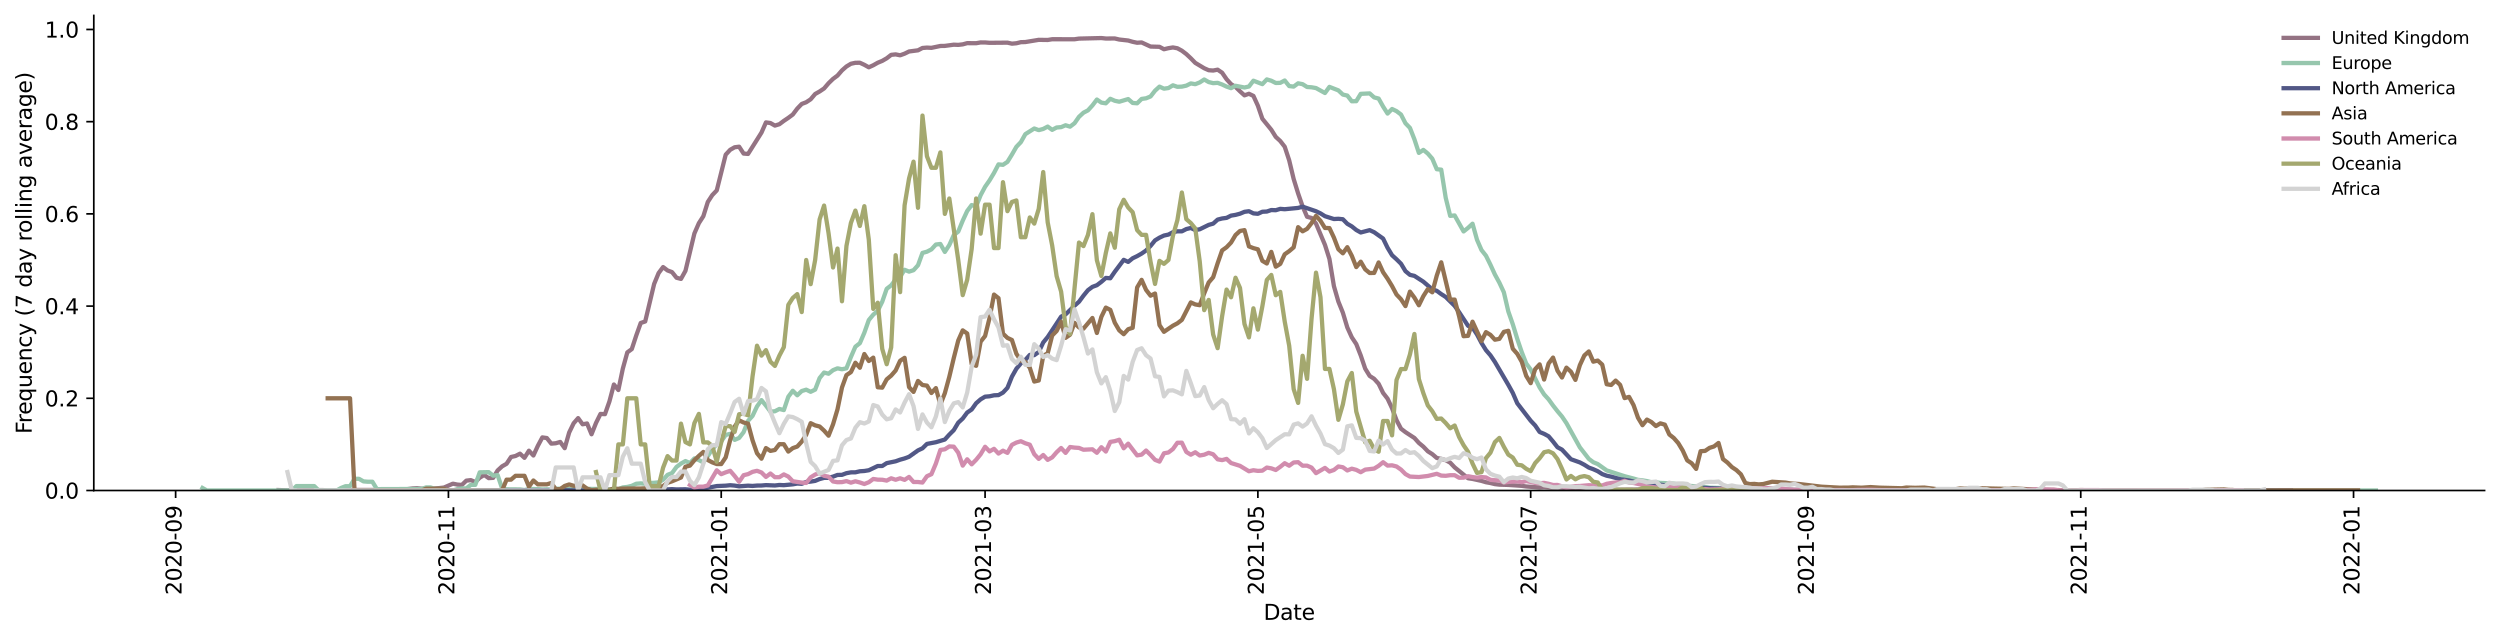 <?xml version="1.0" encoding="utf-8" standalone="no"?>
<!DOCTYPE svg PUBLIC "-//W3C//DTD SVG 1.1//EN"
  "http://www.w3.org/Graphics/SVG/1.1/DTD/svg11.dtd">
<svg height="298.621pt" version="1.1" viewBox="0 0 1166.981 298.621" width="1166.981pt" xmlns="http://www.w3.org/2000/svg" xmlns:xlink="http://www.w3.org/1999/xlink">
 <defs>
  <style type="text/css">*{stroke-linecap:butt;stroke-linejoin:round;}</style>
 </defs>
 <g id="figure_1">
  <g id="patch_1">
   <path d="M 0 298.621 
L 1166.981 298.621 
L 1166.981 0 
L 0 0 
z
" style="fill:#ffffff;"/>
  </g>
  <g id="axes_1">
   <g id="patch_2">
    <path d="M 43.781 228.96 
L 1159.781 228.96 
L 1159.781 7.2 
L 43.781 7.2 
z
" style="fill:#ffffff;"/>
   </g>
   <g id="matplotlib.axis_1">
    <g id="xtick_1">
     <g id="line2d_1">
      <defs>
       <path d="M 0 0 
L 0 3.5 
" id="m7d58a56305" style="stroke:#000000;stroke-width:0.8;"/>
      </defs>
      <g>
       <use style="stroke:#000000;stroke-width:0.8;" x="81.983" xlink:href="#m7d58a56305" y="228.96"/>
      </g>
     </g>
     <g id="text_1">
      <!-- 2020-09 -->
      <g transform="translate(84.743 277.743)rotate(-90)scale(0.1 -0.1)">
       <defs>
        <path d="M 1228 531 
L 3431 531 
L 3431 0 
L 469 0 
L 469 531 
Q 828 903 1448 1529 
Q 2069 2156 2228 2338 
Q 2531 2678 2651 2914 
Q 2772 3150 2772 3378 
Q 2772 3750 2511 3984 
Q 2250 4219 1831 4219 
Q 1534 4219 1204 4116 
Q 875 4013 500 3803 
L 500 4441 
Q 881 4594 1212 4672 
Q 1544 4750 1819 4750 
Q 2544 4750 2975 4387 
Q 3406 4025 3406 3419 
Q 3406 3131 3298 2873 
Q 3191 2616 2906 2266 
Q 2828 2175 2409 1742 
Q 1991 1309 1228 531 
z
" id="DejaVuSans-32" transform="scale(0.016)"/>
        <path d="M 2034 4250 
Q 1547 4250 1301 3770 
Q 1056 3291 1056 2328 
Q 1056 1369 1301 889 
Q 1547 409 2034 409 
Q 2525 409 2770 889 
Q 3016 1369 3016 2328 
Q 3016 3291 2770 3770 
Q 2525 4250 2034 4250 
z
M 2034 4750 
Q 2819 4750 3233 4129 
Q 3647 3509 3647 2328 
Q 3647 1150 3233 529 
Q 2819 -91 2034 -91 
Q 1250 -91 836 529 
Q 422 1150 422 2328 
Q 422 3509 836 4129 
Q 1250 4750 2034 4750 
z
" id="DejaVuSans-30" transform="scale(0.016)"/>
        <path d="M 313 2009 
L 1997 2009 
L 1997 1497 
L 313 1497 
L 313 2009 
z
" id="DejaVuSans-2d" transform="scale(0.016)"/>
        <path d="M 703 97 
L 703 672 
Q 941 559 1184 500 
Q 1428 441 1663 441 
Q 2288 441 2617 861 
Q 2947 1281 2994 2138 
Q 2813 1869 2534 1725 
Q 2256 1581 1919 1581 
Q 1219 1581 811 2004 
Q 403 2428 403 3163 
Q 403 3881 828 4315 
Q 1253 4750 1959 4750 
Q 2769 4750 3195 4129 
Q 3622 3509 3622 2328 
Q 3622 1225 3098 567 
Q 2575 -91 1691 -91 
Q 1453 -91 1209 -44 
Q 966 3 703 97 
z
M 1959 2075 
Q 2384 2075 2632 2365 
Q 2881 2656 2881 3163 
Q 2881 3666 2632 3958 
Q 2384 4250 1959 4250 
Q 1534 4250 1286 3958 
Q 1038 3666 1038 3163 
Q 1038 2656 1286 2365 
Q 1534 2075 1959 2075 
z
" id="DejaVuSans-39" transform="scale(0.016)"/>
       </defs>
       <use xlink:href="#DejaVuSans-32"/>
       <use x="63.623" xlink:href="#DejaVuSans-30"/>
       <use x="127.246" xlink:href="#DejaVuSans-32"/>
       <use x="190.869" xlink:href="#DejaVuSans-30"/>
       <use x="254.492" xlink:href="#DejaVuSans-2d"/>
       <use x="290.576" xlink:href="#DejaVuSans-30"/>
       <use x="354.199" xlink:href="#DejaVuSans-39"/>
      </g>
     </g>
    </g>
    <g id="xtick_2">
     <g id="line2d_2">
      <g>
       <use style="stroke:#000000;stroke-width:0.8;" x="209.323" xlink:href="#m7d58a56305" y="228.96"/>
      </g>
     </g>
     <g id="text_2">
      <!-- 2020-11 -->
      <g transform="translate(212.083 277.743)rotate(-90)scale(0.1 -0.1)">
       <defs>
        <path d="M 794 531 
L 1825 531 
L 1825 4091 
L 703 3866 
L 703 4441 
L 1819 4666 
L 2450 4666 
L 2450 531 
L 3481 531 
L 3481 0 
L 794 0 
L 794 531 
z
" id="DejaVuSans-31" transform="scale(0.016)"/>
       </defs>
       <use xlink:href="#DejaVuSans-32"/>
       <use x="63.623" xlink:href="#DejaVuSans-30"/>
       <use x="127.246" xlink:href="#DejaVuSans-32"/>
       <use x="190.869" xlink:href="#DejaVuSans-30"/>
       <use x="254.492" xlink:href="#DejaVuSans-2d"/>
       <use x="290.576" xlink:href="#DejaVuSans-31"/>
       <use x="354.199" xlink:href="#DejaVuSans-31"/>
      </g>
     </g>
    </g>
    <g id="xtick_3">
     <g id="line2d_3">
      <g>
       <use style="stroke:#000000;stroke-width:0.8;" x="336.663" xlink:href="#m7d58a56305" y="228.96"/>
      </g>
     </g>
     <g id="text_3">
      <!-- 2021-01 -->
      <g transform="translate(339.423 277.743)rotate(-90)scale(0.1 -0.1)">
       <use xlink:href="#DejaVuSans-32"/>
       <use x="63.623" xlink:href="#DejaVuSans-30"/>
       <use x="127.246" xlink:href="#DejaVuSans-32"/>
       <use x="190.869" xlink:href="#DejaVuSans-31"/>
       <use x="254.492" xlink:href="#DejaVuSans-2d"/>
       <use x="290.576" xlink:href="#DejaVuSans-30"/>
       <use x="354.199" xlink:href="#DejaVuSans-31"/>
      </g>
     </g>
    </g>
    <g id="xtick_4">
     <g id="line2d_4">
      <g>
       <use style="stroke:#000000;stroke-width:0.8;" x="459.828" xlink:href="#m7d58a56305" y="228.96"/>
      </g>
     </g>
     <g id="text_4">
      <!-- 2021-03 -->
      <g transform="translate(462.588 277.743)rotate(-90)scale(0.1 -0.1)">
       <defs>
        <path d="M 2597 2516 
Q 3050 2419 3304 2112 
Q 3559 1806 3559 1356 
Q 3559 666 3084 287 
Q 2609 -91 1734 -91 
Q 1441 -91 1130 -33 
Q 819 25 488 141 
L 488 750 
Q 750 597 1062 519 
Q 1375 441 1716 441 
Q 2309 441 2620 675 
Q 2931 909 2931 1356 
Q 2931 1769 2642 2001 
Q 2353 2234 1838 2234 
L 1294 2234 
L 1294 2753 
L 1863 2753 
Q 2328 2753 2575 2939 
Q 2822 3125 2822 3475 
Q 2822 3834 2567 4026 
Q 2313 4219 1838 4219 
Q 1578 4219 1281 4162 
Q 984 4106 628 3988 
L 628 4550 
Q 988 4650 1302 4700 
Q 1616 4750 1894 4750 
Q 2613 4750 3031 4423 
Q 3450 4097 3450 3541 
Q 3450 3153 3228 2886 
Q 3006 2619 2597 2516 
z
" id="DejaVuSans-33" transform="scale(0.016)"/>
       </defs>
       <use xlink:href="#DejaVuSans-32"/>
       <use x="63.623" xlink:href="#DejaVuSans-30"/>
       <use x="127.246" xlink:href="#DejaVuSans-32"/>
       <use x="190.869" xlink:href="#DejaVuSans-31"/>
       <use x="254.492" xlink:href="#DejaVuSans-2d"/>
       <use x="290.576" xlink:href="#DejaVuSans-30"/>
       <use x="354.199" xlink:href="#DejaVuSans-33"/>
      </g>
     </g>
    </g>
    <g id="xtick_5">
     <g id="line2d_5">
      <g>
       <use style="stroke:#000000;stroke-width:0.8;" x="587.168" xlink:href="#m7d58a56305" y="228.96"/>
      </g>
     </g>
     <g id="text_5">
      <!-- 2021-05 -->
      <g transform="translate(589.928 277.743)rotate(-90)scale(0.1 -0.1)">
       <defs>
        <path d="M 691 4666 
L 3169 4666 
L 3169 4134 
L 1269 4134 
L 1269 2991 
Q 1406 3038 1543 3061 
Q 1681 3084 1819 3084 
Q 2600 3084 3056 2656 
Q 3513 2228 3513 1497 
Q 3513 744 3044 326 
Q 2575 -91 1722 -91 
Q 1428 -91 1123 -41 
Q 819 9 494 109 
L 494 744 
Q 775 591 1075 516 
Q 1375 441 1709 441 
Q 2250 441 2565 725 
Q 2881 1009 2881 1497 
Q 2881 1984 2565 2268 
Q 2250 2553 1709 2553 
Q 1456 2553 1204 2497 
Q 953 2441 691 2322 
L 691 4666 
z
" id="DejaVuSans-35" transform="scale(0.016)"/>
       </defs>
       <use xlink:href="#DejaVuSans-32"/>
       <use x="63.623" xlink:href="#DejaVuSans-30"/>
       <use x="127.246" xlink:href="#DejaVuSans-32"/>
       <use x="190.869" xlink:href="#DejaVuSans-31"/>
       <use x="254.492" xlink:href="#DejaVuSans-2d"/>
       <use x="290.576" xlink:href="#DejaVuSans-30"/>
       <use x="354.199" xlink:href="#DejaVuSans-35"/>
      </g>
     </g>
    </g>
    <g id="xtick_6">
     <g id="line2d_6">
      <g>
       <use style="stroke:#000000;stroke-width:0.8;" x="714.509" xlink:href="#m7d58a56305" y="228.96"/>
      </g>
     </g>
     <g id="text_6">
      <!-- 2021-07 -->
      <g transform="translate(717.268 277.743)rotate(-90)scale(0.1 -0.1)">
       <defs>
        <path d="M 525 4666 
L 3525 4666 
L 3525 4397 
L 1831 0 
L 1172 0 
L 2766 4134 
L 525 4134 
L 525 4666 
z
" id="DejaVuSans-37" transform="scale(0.016)"/>
       </defs>
       <use xlink:href="#DejaVuSans-32"/>
       <use x="63.623" xlink:href="#DejaVuSans-30"/>
       <use x="127.246" xlink:href="#DejaVuSans-32"/>
       <use x="190.869" xlink:href="#DejaVuSans-31"/>
       <use x="254.492" xlink:href="#DejaVuSans-2d"/>
       <use x="290.576" xlink:href="#DejaVuSans-30"/>
       <use x="354.199" xlink:href="#DejaVuSans-37"/>
      </g>
     </g>
    </g>
    <g id="xtick_7">
     <g id="line2d_7">
      <g>
       <use style="stroke:#000000;stroke-width:0.8;" x="843.936" xlink:href="#m7d58a56305" y="228.96"/>
      </g>
     </g>
     <g id="text_7">
      <!-- 2021-09 -->
      <g transform="translate(846.696 277.743)rotate(-90)scale(0.1 -0.1)">
       <use xlink:href="#DejaVuSans-32"/>
       <use x="63.623" xlink:href="#DejaVuSans-30"/>
       <use x="127.246" xlink:href="#DejaVuSans-32"/>
       <use x="190.869" xlink:href="#DejaVuSans-31"/>
       <use x="254.492" xlink:href="#DejaVuSans-2d"/>
       <use x="290.576" xlink:href="#DejaVuSans-30"/>
       <use x="354.199" xlink:href="#DejaVuSans-39"/>
      </g>
     </g>
    </g>
    <g id="xtick_8">
     <g id="line2d_8">
      <g>
       <use style="stroke:#000000;stroke-width:0.8;" x="971.276" xlink:href="#m7d58a56305" y="228.96"/>
      </g>
     </g>
     <g id="text_8">
      <!-- 2021-11 -->
      <g transform="translate(974.036 277.743)rotate(-90)scale(0.1 -0.1)">
       <use xlink:href="#DejaVuSans-32"/>
       <use x="63.623" xlink:href="#DejaVuSans-30"/>
       <use x="127.246" xlink:href="#DejaVuSans-32"/>
       <use x="190.869" xlink:href="#DejaVuSans-31"/>
       <use x="254.492" xlink:href="#DejaVuSans-2d"/>
       <use x="290.576" xlink:href="#DejaVuSans-31"/>
       <use x="354.199" xlink:href="#DejaVuSans-31"/>
      </g>
     </g>
    </g>
    <g id="xtick_9">
     <g id="line2d_9">
      <g>
       <use style="stroke:#000000;stroke-width:0.8;" x="1098.616" xlink:href="#m7d58a56305" y="228.96"/>
      </g>
     </g>
     <g id="text_9">
      <!-- 2022-01 -->
      <g transform="translate(1101.376 277.743)rotate(-90)scale(0.1 -0.1)">
       <use xlink:href="#DejaVuSans-32"/>
       <use x="63.623" xlink:href="#DejaVuSans-30"/>
       <use x="127.246" xlink:href="#DejaVuSans-32"/>
       <use x="190.869" xlink:href="#DejaVuSans-32"/>
       <use x="254.492" xlink:href="#DejaVuSans-2d"/>
       <use x="290.576" xlink:href="#DejaVuSans-30"/>
       <use x="354.199" xlink:href="#DejaVuSans-31"/>
      </g>
     </g>
    </g>
    <g id="text_10">
     <!-- Date -->
     <g transform="translate(589.83 289.341)scale(0.1 -0.1)">
      <defs>
       <path d="M 1259 4147 
L 1259 519 
L 2022 519 
Q 2988 519 3436 956 
Q 3884 1394 3884 2338 
Q 3884 3275 3436 3711 
Q 2988 4147 2022 4147 
L 1259 4147 
z
M 628 4666 
L 1925 4666 
Q 3281 4666 3915 4102 
Q 4550 3538 4550 2338 
Q 4550 1131 3912 565 
Q 3275 0 1925 0 
L 628 0 
L 628 4666 
z
" id="DejaVuSans-44" transform="scale(0.016)"/>
       <path d="M 2194 1759 
Q 1497 1759 1228 1600 
Q 959 1441 959 1056 
Q 959 750 1161 570 
Q 1363 391 1709 391 
Q 2188 391 2477 730 
Q 2766 1069 2766 1631 
L 2766 1759 
L 2194 1759 
z
M 3341 1997 
L 3341 0 
L 2766 0 
L 2766 531 
Q 2569 213 2275 61 
Q 1981 -91 1556 -91 
Q 1019 -91 701 211 
Q 384 513 384 1019 
Q 384 1609 779 1909 
Q 1175 2209 1959 2209 
L 2766 2209 
L 2766 2266 
Q 2766 2663 2505 2880 
Q 2244 3097 1772 3097 
Q 1472 3097 1187 3025 
Q 903 2953 641 2809 
L 641 3341 
Q 956 3463 1253 3523 
Q 1550 3584 1831 3584 
Q 2591 3584 2966 3190 
Q 3341 2797 3341 1997 
z
" id="DejaVuSans-61" transform="scale(0.016)"/>
       <path d="M 1172 4494 
L 1172 3500 
L 2356 3500 
L 2356 3053 
L 1172 3053 
L 1172 1153 
Q 1172 725 1289 603 
Q 1406 481 1766 481 
L 2356 481 
L 2356 0 
L 1766 0 
Q 1100 0 847 248 
Q 594 497 594 1153 
L 594 3053 
L 172 3053 
L 172 3500 
L 594 3500 
L 594 4494 
L 1172 4494 
z
" id="DejaVuSans-74" transform="scale(0.016)"/>
       <path d="M 3597 1894 
L 3597 1613 
L 953 1613 
Q 991 1019 1311 708 
Q 1631 397 2203 397 
Q 2534 397 2845 478 
Q 3156 559 3463 722 
L 3463 178 
Q 3153 47 2828 -22 
Q 2503 -91 2169 -91 
Q 1331 -91 842 396 
Q 353 884 353 1716 
Q 353 2575 817 3079 
Q 1281 3584 2069 3584 
Q 2775 3584 3186 3129 
Q 3597 2675 3597 1894 
z
M 3022 2063 
Q 3016 2534 2758 2815 
Q 2500 3097 2075 3097 
Q 1594 3097 1305 2825 
Q 1016 2553 972 2059 
L 3022 2063 
z
" id="DejaVuSans-65" transform="scale(0.016)"/>
      </defs>
      <use xlink:href="#DejaVuSans-44"/>
      <use x="77.002" xlink:href="#DejaVuSans-61"/>
      <use x="138.281" xlink:href="#DejaVuSans-74"/>
      <use x="177.49" xlink:href="#DejaVuSans-65"/>
     </g>
    </g>
   </g>
   <g id="matplotlib.axis_2">
    <g id="ytick_1">
     <g id="line2d_10">
      <defs>
       <path d="M 0 0 
L -3.5 0 
" id="m2970234810" style="stroke:#000000;stroke-width:0.8;"/>
      </defs>
      <g>
       <use style="stroke:#000000;stroke-width:0.8;" x="43.781" xlink:href="#m2970234810" y="228.96"/>
      </g>
     </g>
     <g id="text_11">
      <!-- 0.0 -->
      <g transform="translate(20.878 232.759)scale(0.1 -0.1)">
       <defs>
        <path d="M 684 794 
L 1344 794 
L 1344 0 
L 684 0 
L 684 794 
z
" id="DejaVuSans-2e" transform="scale(0.016)"/>
       </defs>
       <use xlink:href="#DejaVuSans-30"/>
       <use x="63.623" xlink:href="#DejaVuSans-2e"/>
       <use x="95.41" xlink:href="#DejaVuSans-30"/>
      </g>
     </g>
    </g>
    <g id="ytick_2">
     <g id="line2d_11">
      <g>
       <use style="stroke:#000000;stroke-width:0.8;" x="43.781" xlink:href="#m2970234810" y="185.92"/>
      </g>
     </g>
     <g id="text_12">
      <!-- 0.2 -->
      <g transform="translate(20.878 189.719)scale(0.1 -0.1)">
       <use xlink:href="#DejaVuSans-30"/>
       <use x="63.623" xlink:href="#DejaVuSans-2e"/>
       <use x="95.41" xlink:href="#DejaVuSans-32"/>
      </g>
     </g>
    </g>
    <g id="ytick_3">
     <g id="line2d_12">
      <g>
       <use style="stroke:#000000;stroke-width:0.8;" x="43.781" xlink:href="#m2970234810" y="142.88"/>
      </g>
     </g>
     <g id="text_13">
      <!-- 0.4 -->
      <g transform="translate(20.878 146.68)scale(0.1 -0.1)">
       <defs>
        <path d="M 2419 4116 
L 825 1625 
L 2419 1625 
L 2419 4116 
z
M 2253 4666 
L 3047 4666 
L 3047 1625 
L 3713 1625 
L 3713 1100 
L 3047 1100 
L 3047 0 
L 2419 0 
L 2419 1100 
L 313 1100 
L 313 1709 
L 2253 4666 
z
" id="DejaVuSans-34" transform="scale(0.016)"/>
       </defs>
       <use xlink:href="#DejaVuSans-30"/>
       <use x="63.623" xlink:href="#DejaVuSans-2e"/>
       <use x="95.41" xlink:href="#DejaVuSans-34"/>
      </g>
     </g>
    </g>
    <g id="ytick_4">
     <g id="line2d_13">
      <g>
       <use style="stroke:#000000;stroke-width:0.8;" x="43.781" xlink:href="#m2970234810" y="99.841"/>
      </g>
     </g>
     <g id="text_14">
      <!-- 0.6 -->
      <g transform="translate(20.878 103.64)scale(0.1 -0.1)">
       <defs>
        <path d="M 2113 2584 
Q 1688 2584 1439 2293 
Q 1191 2003 1191 1497 
Q 1191 994 1439 701 
Q 1688 409 2113 409 
Q 2538 409 2786 701 
Q 3034 994 3034 1497 
Q 3034 2003 2786 2293 
Q 2538 2584 2113 2584 
z
M 3366 4563 
L 3366 3988 
Q 3128 4100 2886 4159 
Q 2644 4219 2406 4219 
Q 1781 4219 1451 3797 
Q 1122 3375 1075 2522 
Q 1259 2794 1537 2939 
Q 1816 3084 2150 3084 
Q 2853 3084 3261 2657 
Q 3669 2231 3669 1497 
Q 3669 778 3244 343 
Q 2819 -91 2113 -91 
Q 1303 -91 875 529 
Q 447 1150 447 2328 
Q 447 3434 972 4092 
Q 1497 4750 2381 4750 
Q 2619 4750 2861 4703 
Q 3103 4656 3366 4563 
z
" id="DejaVuSans-36" transform="scale(0.016)"/>
       </defs>
       <use xlink:href="#DejaVuSans-30"/>
       <use x="63.623" xlink:href="#DejaVuSans-2e"/>
       <use x="95.41" xlink:href="#DejaVuSans-36"/>
      </g>
     </g>
    </g>
    <g id="ytick_5">
     <g id="line2d_14">
      <g>
       <use style="stroke:#000000;stroke-width:0.8;" x="43.781" xlink:href="#m2970234810" y="56.801"/>
      </g>
     </g>
     <g id="text_15">
      <!-- 0.8 -->
      <g transform="translate(20.878 60.6)scale(0.1 -0.1)">
       <defs>
        <path d="M 2034 2216 
Q 1584 2216 1326 1975 
Q 1069 1734 1069 1313 
Q 1069 891 1326 650 
Q 1584 409 2034 409 
Q 2484 409 2743 651 
Q 3003 894 3003 1313 
Q 3003 1734 2745 1975 
Q 2488 2216 2034 2216 
z
M 1403 2484 
Q 997 2584 770 2862 
Q 544 3141 544 3541 
Q 544 4100 942 4425 
Q 1341 4750 2034 4750 
Q 2731 4750 3128 4425 
Q 3525 4100 3525 3541 
Q 3525 3141 3298 2862 
Q 3072 2584 2669 2484 
Q 3125 2378 3379 2068 
Q 3634 1759 3634 1313 
Q 3634 634 3220 271 
Q 2806 -91 2034 -91 
Q 1263 -91 848 271 
Q 434 634 434 1313 
Q 434 1759 690 2068 
Q 947 2378 1403 2484 
z
M 1172 3481 
Q 1172 3119 1398 2916 
Q 1625 2713 2034 2713 
Q 2441 2713 2670 2916 
Q 2900 3119 2900 3481 
Q 2900 3844 2670 4047 
Q 2441 4250 2034 4250 
Q 1625 4250 1398 4047 
Q 1172 3844 1172 3481 
z
" id="DejaVuSans-38" transform="scale(0.016)"/>
       </defs>
       <use xlink:href="#DejaVuSans-30"/>
       <use x="63.623" xlink:href="#DejaVuSans-2e"/>
       <use x="95.41" xlink:href="#DejaVuSans-38"/>
      </g>
     </g>
    </g>
    <g id="ytick_6">
     <g id="line2d_15">
      <g>
       <use style="stroke:#000000;stroke-width:0.8;" x="43.781" xlink:href="#m2970234810" y="13.761"/>
      </g>
     </g>
     <g id="text_16">
      <!-- 1.0 -->
      <g transform="translate(20.878 17.56)scale(0.1 -0.1)">
       <use xlink:href="#DejaVuSans-31"/>
       <use x="63.623" xlink:href="#DejaVuSans-2e"/>
       <use x="95.41" xlink:href="#DejaVuSans-30"/>
      </g>
     </g>
    </g>
    <g id="text_17">
     <!-- Frequency (7 day rolling average) -->
     <g transform="translate(14.798 202.529)rotate(-90)scale(0.1 -0.1)">
      <defs>
       <path d="M 628 4666 
L 3309 4666 
L 3309 4134 
L 1259 4134 
L 1259 2759 
L 3109 2759 
L 3109 2228 
L 1259 2228 
L 1259 0 
L 628 0 
L 628 4666 
z
" id="DejaVuSans-46" transform="scale(0.016)"/>
       <path d="M 2631 2963 
Q 2534 3019 2420 3045 
Q 2306 3072 2169 3072 
Q 1681 3072 1420 2755 
Q 1159 2438 1159 1844 
L 1159 0 
L 581 0 
L 581 3500 
L 1159 3500 
L 1159 2956 
Q 1341 3275 1631 3429 
Q 1922 3584 2338 3584 
Q 2397 3584 2469 3576 
Q 2541 3569 2628 3553 
L 2631 2963 
z
" id="DejaVuSans-72" transform="scale(0.016)"/>
       <path d="M 947 1747 
Q 947 1113 1208 752 
Q 1469 391 1925 391 
Q 2381 391 2643 752 
Q 2906 1113 2906 1747 
Q 2906 2381 2643 2742 
Q 2381 3103 1925 3103 
Q 1469 3103 1208 2742 
Q 947 2381 947 1747 
z
M 2906 525 
Q 2725 213 2448 61 
Q 2172 -91 1784 -91 
Q 1150 -91 751 415 
Q 353 922 353 1747 
Q 353 2572 751 3078 
Q 1150 3584 1784 3584 
Q 2172 3584 2448 3432 
Q 2725 3281 2906 2969 
L 2906 3500 
L 3481 3500 
L 3481 -1331 
L 2906 -1331 
L 2906 525 
z
" id="DejaVuSans-71" transform="scale(0.016)"/>
       <path d="M 544 1381 
L 544 3500 
L 1119 3500 
L 1119 1403 
Q 1119 906 1312 657 
Q 1506 409 1894 409 
Q 2359 409 2629 706 
Q 2900 1003 2900 1516 
L 2900 3500 
L 3475 3500 
L 3475 0 
L 2900 0 
L 2900 538 
Q 2691 219 2414 64 
Q 2138 -91 1772 -91 
Q 1169 -91 856 284 
Q 544 659 544 1381 
z
M 1991 3584 
L 1991 3584 
z
" id="DejaVuSans-75" transform="scale(0.016)"/>
       <path d="M 3513 2113 
L 3513 0 
L 2938 0 
L 2938 2094 
Q 2938 2591 2744 2837 
Q 2550 3084 2163 3084 
Q 1697 3084 1428 2787 
Q 1159 2491 1159 1978 
L 1159 0 
L 581 0 
L 581 3500 
L 1159 3500 
L 1159 2956 
Q 1366 3272 1645 3428 
Q 1925 3584 2291 3584 
Q 2894 3584 3203 3211 
Q 3513 2838 3513 2113 
z
" id="DejaVuSans-6e" transform="scale(0.016)"/>
       <path d="M 3122 3366 
L 3122 2828 
Q 2878 2963 2633 3030 
Q 2388 3097 2138 3097 
Q 1578 3097 1268 2742 
Q 959 2388 959 1747 
Q 959 1106 1268 751 
Q 1578 397 2138 397 
Q 2388 397 2633 464 
Q 2878 531 3122 666 
L 3122 134 
Q 2881 22 2623 -34 
Q 2366 -91 2075 -91 
Q 1284 -91 818 406 
Q 353 903 353 1747 
Q 353 2603 823 3093 
Q 1294 3584 2113 3584 
Q 2378 3584 2631 3529 
Q 2884 3475 3122 3366 
z
" id="DejaVuSans-63" transform="scale(0.016)"/>
       <path d="M 2059 -325 
Q 1816 -950 1584 -1140 
Q 1353 -1331 966 -1331 
L 506 -1331 
L 506 -850 
L 844 -850 
Q 1081 -850 1212 -737 
Q 1344 -625 1503 -206 
L 1606 56 
L 191 3500 
L 800 3500 
L 1894 763 
L 2988 3500 
L 3597 3500 
L 2059 -325 
z
" id="DejaVuSans-79" transform="scale(0.016)"/>
       <path id="DejaVuSans-20" transform="scale(0.016)"/>
       <path d="M 1984 4856 
Q 1566 4138 1362 3434 
Q 1159 2731 1159 2009 
Q 1159 1288 1364 580 
Q 1569 -128 1984 -844 
L 1484 -844 
Q 1016 -109 783 600 
Q 550 1309 550 2009 
Q 550 2706 781 3412 
Q 1013 4119 1484 4856 
L 1984 4856 
z
" id="DejaVuSans-28" transform="scale(0.016)"/>
       <path d="M 2906 2969 
L 2906 4863 
L 3481 4863 
L 3481 0 
L 2906 0 
L 2906 525 
Q 2725 213 2448 61 
Q 2172 -91 1784 -91 
Q 1150 -91 751 415 
Q 353 922 353 1747 
Q 353 2572 751 3078 
Q 1150 3584 1784 3584 
Q 2172 3584 2448 3432 
Q 2725 3281 2906 2969 
z
M 947 1747 
Q 947 1113 1208 752 
Q 1469 391 1925 391 
Q 2381 391 2643 752 
Q 2906 1113 2906 1747 
Q 2906 2381 2643 2742 
Q 2381 3103 1925 3103 
Q 1469 3103 1208 2742 
Q 947 2381 947 1747 
z
" id="DejaVuSans-64" transform="scale(0.016)"/>
       <path d="M 1959 3097 
Q 1497 3097 1228 2736 
Q 959 2375 959 1747 
Q 959 1119 1226 758 
Q 1494 397 1959 397 
Q 2419 397 2687 759 
Q 2956 1122 2956 1747 
Q 2956 2369 2687 2733 
Q 2419 3097 1959 3097 
z
M 1959 3584 
Q 2709 3584 3137 3096 
Q 3566 2609 3566 1747 
Q 3566 888 3137 398 
Q 2709 -91 1959 -91 
Q 1206 -91 779 398 
Q 353 888 353 1747 
Q 353 2609 779 3096 
Q 1206 3584 1959 3584 
z
" id="DejaVuSans-6f" transform="scale(0.016)"/>
       <path d="M 603 4863 
L 1178 4863 
L 1178 0 
L 603 0 
L 603 4863 
z
" id="DejaVuSans-6c" transform="scale(0.016)"/>
       <path d="M 603 3500 
L 1178 3500 
L 1178 0 
L 603 0 
L 603 3500 
z
M 603 4863 
L 1178 4863 
L 1178 4134 
L 603 4134 
L 603 4863 
z
" id="DejaVuSans-69" transform="scale(0.016)"/>
       <path d="M 2906 1791 
Q 2906 2416 2648 2759 
Q 2391 3103 1925 3103 
Q 1463 3103 1205 2759 
Q 947 2416 947 1791 
Q 947 1169 1205 825 
Q 1463 481 1925 481 
Q 2391 481 2648 825 
Q 2906 1169 2906 1791 
z
M 3481 434 
Q 3481 -459 3084 -895 
Q 2688 -1331 1869 -1331 
Q 1566 -1331 1297 -1286 
Q 1028 -1241 775 -1147 
L 775 -588 
Q 1028 -725 1275 -790 
Q 1522 -856 1778 -856 
Q 2344 -856 2625 -561 
Q 2906 -266 2906 331 
L 2906 616 
Q 2728 306 2450 153 
Q 2172 0 1784 0 
Q 1141 0 747 490 
Q 353 981 353 1791 
Q 353 2603 747 3093 
Q 1141 3584 1784 3584 
Q 2172 3584 2450 3431 
Q 2728 3278 2906 2969 
L 2906 3500 
L 3481 3500 
L 3481 434 
z
" id="DejaVuSans-67" transform="scale(0.016)"/>
       <path d="M 191 3500 
L 800 3500 
L 1894 563 
L 2988 3500 
L 3597 3500 
L 2284 0 
L 1503 0 
L 191 3500 
z
" id="DejaVuSans-76" transform="scale(0.016)"/>
       <path d="M 513 4856 
L 1013 4856 
Q 1481 4119 1714 3412 
Q 1947 2706 1947 2009 
Q 1947 1309 1714 600 
Q 1481 -109 1013 -844 
L 513 -844 
Q 928 -128 1133 580 
Q 1338 1288 1338 2009 
Q 1338 2731 1133 3434 
Q 928 4138 513 4856 
z
" id="DejaVuSans-29" transform="scale(0.016)"/>
      </defs>
      <use xlink:href="#DejaVuSans-46"/>
      <use x="50.27" xlink:href="#DejaVuSans-72"/>
      <use x="89.133" xlink:href="#DejaVuSans-65"/>
      <use x="150.656" xlink:href="#DejaVuSans-71"/>
      <use x="214.133" xlink:href="#DejaVuSans-75"/>
      <use x="277.512" xlink:href="#DejaVuSans-65"/>
      <use x="339.035" xlink:href="#DejaVuSans-6e"/>
      <use x="402.414" xlink:href="#DejaVuSans-63"/>
      <use x="457.395" xlink:href="#DejaVuSans-79"/>
      <use x="516.574" xlink:href="#DejaVuSans-20"/>
      <use x="548.361" xlink:href="#DejaVuSans-28"/>
      <use x="587.375" xlink:href="#DejaVuSans-37"/>
      <use x="650.998" xlink:href="#DejaVuSans-20"/>
      <use x="682.785" xlink:href="#DejaVuSans-64"/>
      <use x="746.262" xlink:href="#DejaVuSans-61"/>
      <use x="807.541" xlink:href="#DejaVuSans-79"/>
      <use x="866.721" xlink:href="#DejaVuSans-20"/>
      <use x="898.508" xlink:href="#DejaVuSans-72"/>
      <use x="937.371" xlink:href="#DejaVuSans-6f"/>
      <use x="998.553" xlink:href="#DejaVuSans-6c"/>
      <use x="1026.336" xlink:href="#DejaVuSans-6c"/>
      <use x="1054.119" xlink:href="#DejaVuSans-69"/>
      <use x="1081.902" xlink:href="#DejaVuSans-6e"/>
      <use x="1145.281" xlink:href="#DejaVuSans-67"/>
      <use x="1208.758" xlink:href="#DejaVuSans-20"/>
      <use x="1240.545" xlink:href="#DejaVuSans-61"/>
      <use x="1301.824" xlink:href="#DejaVuSans-76"/>
      <use x="1361.004" xlink:href="#DejaVuSans-65"/>
      <use x="1422.527" xlink:href="#DejaVuSans-72"/>
      <use x="1463.641" xlink:href="#DejaVuSans-61"/>
      <use x="1524.92" xlink:href="#DejaVuSans-67"/>
      <use x="1588.396" xlink:href="#DejaVuSans-65"/>
      <use x="1649.92" xlink:href="#DejaVuSans-29"/>
     </g>
    </g>
   </g>
   <g id="line2d_16">
    <path clip-path="url(#pb8a6522722)" d="M 129.997 228.744 
L 134.172 228.882 
L 142.522 228.798 
L 150.872 228.769 
L 152.96 228.931 
L 159.222 228.911 
L 163.397 228.911 
L 165.485 228.718 
L 173.835 228.69 
L 175.923 228.884 
L 184.273 228.96 
L 186.36 228.695 
L 188.448 228.547 
L 192.623 227.999 
L 194.711 227.888 
L 200.973 228.566 
L 203.061 228.051 
L 207.236 227.587 
L 211.411 225.778 
L 213.498 226.204 
L 215.586 226.372 
L 217.674 224.363 
L 219.761 224.12 
L 221.849 224.985 
L 223.936 222.985 
L 226.024 221.695 
L 228.111 223.181 
L 230.199 223.059 
L 232.286 219.615 
L 234.374 217.688 
L 236.461 216.488 
L 238.549 213.322 
L 240.636 212.849 
L 242.724 211.778 
L 244.812 213.71 
L 246.899 210.391 
L 248.987 212.621 
L 251.074 208.083 
L 253.162 204.179 
L 255.249 204.476 
L 257.337 207.087 
L 259.424 206.905 
L 261.512 206.294 
L 263.599 209.202 
L 265.687 201.877 
L 267.775 197.578 
L 269.862 195.176 
L 271.95 198.056 
L 274.037 197.673 
L 276.125 202.706 
L 278.212 197.439 
L 280.3 193.219 
L 282.387 193.331 
L 284.475 187.387 
L 286.562 179.485 
L 288.65 182.05 
L 290.737 172.045 
L 292.825 164.491 
L 294.913 162.953 
L 297 156.593 
L 299.088 150.763 
L 301.175 150.055 
L 305.35 132.537 
L 307.438 127.462 
L 309.525 124.67 
L 311.613 126.247 
L 313.7 127.016 
L 315.788 129.644 
L 317.876 130.194 
L 319.963 126.43 
L 324.138 108.973 
L 326.226 104.176 
L 328.313 100.929 
L 330.401 94.266 
L 332.488 91.069 
L 334.576 88.882 
L 338.751 72.19 
L 340.838 69.929 
L 342.926 68.743 
L 345.014 68.477 
L 347.101 71.678 
L 349.189 71.852 
L 355.451 61.892 
L 357.539 57.142 
L 359.626 57.432 
L 361.714 58.62 
L 363.801 57.987 
L 365.889 56.416 
L 367.977 55.016 
L 370.064 53.465 
L 372.152 50.695 
L 374.239 48.523 
L 376.327 47.727 
L 378.414 46.343 
L 380.502 43.878 
L 382.589 42.697 
L 384.677 41.288 
L 386.764 38.849 
L 388.852 36.821 
L 390.939 35.282 
L 393.027 32.865 
L 395.115 31.031 
L 397.202 29.765 
L 399.29 29.312 
L 401.377 29.288 
L 403.465 30.251 
L 405.552 31.414 
L 407.64 30.464 
L 409.727 29.281 
L 411.815 28.421 
L 413.902 27.217 
L 415.99 25.603 
L 418.078 25.383 
L 420.165 25.811 
L 422.253 25.053 
L 424.34 24.03 
L 428.515 23.489 
L 430.603 22.397 
L 432.69 22.224 
L 434.778 22.333 
L 438.953 21.461 
L 441.041 21.425 
L 445.216 20.86 
L 447.303 20.951 
L 449.391 20.706 
L 451.478 20.142 
L 455.653 20.172 
L 457.741 19.809 
L 459.828 19.818 
L 461.916 19.989 
L 470.266 19.909 
L 472.354 20.381 
L 474.441 20.194 
L 476.529 19.685 
L 478.616 19.628 
L 482.791 18.943 
L 484.879 18.596 
L 489.054 18.66 
L 491.142 18.313 
L 501.579 18.324 
L 503.667 18.021 
L 514.104 17.76 
L 516.192 17.983 
L 520.367 17.959 
L 522.455 18.451 
L 526.63 18.915 
L 528.717 19.518 
L 530.805 19.952 
L 532.892 19.811 
L 537.067 21.731 
L 541.243 21.851 
L 543.33 22.986 
L 545.418 22.492 
L 547.505 22.147 
L 549.593 22.53 
L 551.68 23.662 
L 553.768 25.248 
L 555.855 27.202 
L 557.943 29.348 
L 562.118 31.855 
L 564.205 32.779 
L 566.293 32.921 
L 568.381 32.524 
L 570.468 33.937 
L 572.556 36.985 
L 574.643 39.276 
L 576.731 40.577 
L 578.818 42.626 
L 580.906 44.51 
L 582.993 43.771 
L 585.081 44.768 
L 587.168 49.348 
L 589.256 55.44 
L 593.431 60.565 
L 595.519 63.9 
L 597.606 65.82 
L 599.694 68.493 
L 601.781 74.835 
L 603.869 83.543 
L 605.956 90.309 
L 608.044 96.333 
L 610.131 101.182 
L 612.219 101.75 
L 614.307 104.382 
L 618.482 114.314 
L 620.569 120.888 
L 622.657 133.553 
L 624.744 140.782 
L 626.832 145.948 
L 628.919 152.867 
L 631.007 157.457 
L 633.094 160.603 
L 635.182 165.927 
L 637.269 172.092 
L 639.357 175.484 
L 641.445 176.842 
L 643.532 179.149 
L 645.62 183.428 
L 647.707 186.103 
L 649.795 190.568 
L 651.882 196.111 
L 653.97 200.11 
L 656.057 201.715 
L 660.232 204.438 
L 662.32 206.758 
L 664.408 208.49 
L 666.495 210.662 
L 668.583 211.992 
L 670.67 213.779 
L 672.758 214.199 
L 674.845 214.814 
L 676.933 215.966 
L 679.02 218.164 
L 685.283 223.252 
L 687.37 223.558 
L 691.546 224.475 
L 693.633 225.104 
L 695.721 225.473 
L 697.808 225.982 
L 699.896 226.232 
L 704.071 226.359 
L 710.333 226.788 
L 712.421 227.08 
L 718.684 227.549 
L 720.771 227.425 
L 724.946 227.672 
L 727.034 227.583 
L 733.296 227.89 
L 741.647 228.513 
L 749.997 228.709 
L 764.61 228.515 
L 766.697 228.627 
L 768.785 228.367 
L 770.872 227.923 
L 772.96 227.859 
L 779.222 228.203 
L 781.31 228.736 
L 787.572 228.822 
L 873.162 228.914 
L 898.212 228.932 
L 925.35 228.92 
L 946.226 228.947 
L 1044.34 228.956 
L 1044.34 228.956 
" style="fill:none;stroke:#947383;stroke-linecap:square;stroke-width:2;"/>
   </g>
   <g id="line2d_17">
    <path clip-path="url(#pb8a6522722)" d="M 94.509 227.781 
L 96.596 228.96 
L 136.259 228.96 
L 138.347 226.91 
L 146.697 226.91 
L 148.785 228.96 
L 157.135 228.96 
L 159.222 227.764 
L 161.31 226.952 
L 163.397 226.952 
L 165.485 223.509 
L 167.572 223.509 
L 169.66 224.705 
L 171.748 224.874 
L 173.835 224.874 
L 175.923 228.318 
L 196.798 228.243 
L 198.886 227.525 
L 200.973 227.525 
L 203.061 228.243 
L 207.236 228.243 
L 209.323 228.96 
L 211.411 228.96 
L 213.498 228.298 
L 215.586 227.99 
L 217.674 227.99 
L 219.761 226.335 
L 221.849 226.335 
L 223.936 220.476 
L 228.111 220.378 
L 230.199 222.033 
L 232.286 221.769 
L 234.374 227.99 
L 236.461 228.396 
L 242.724 228.45 
L 244.812 228.75 
L 246.899 228.252 
L 251.074 228.294 
L 253.162 228.462 
L 255.249 228.392 
L 257.337 228.493 
L 259.424 228.132 
L 265.687 228.203 
L 269.862 228.52 
L 271.95 228.429 
L 274.037 228.2 
L 280.3 228.259 
L 284.475 228.418 
L 288.65 228.314 
L 290.737 227.519 
L 292.825 227.289 
L 294.913 226.773 
L 297 225.805 
L 299.088 225.641 
L 301.175 225.824 
L 303.263 225.469 
L 305.35 225.373 
L 307.438 225.152 
L 309.525 223.961 
L 311.613 221.651 
L 313.7 220.837 
L 315.788 217.966 
L 317.876 216.394 
L 319.963 215.221 
L 322.051 216.153 
L 324.138 213.985 
L 326.226 214.771 
L 328.313 215.84 
L 330.401 212.909 
L 332.488 209.695 
L 334.576 207.371 
L 336.663 206.012 
L 338.751 203.003 
L 340.838 202.542 
L 342.926 205.333 
L 345.014 204.437 
L 347.101 201.738 
L 349.189 196.45 
L 351.276 194.133 
L 353.364 189.722 
L 355.451 186.778 
L 357.539 189.34 
L 359.626 192.132 
L 361.714 191.973 
L 363.801 190.899 
L 365.889 191.421 
L 367.977 185.19 
L 370.064 182.406 
L 372.152 184.506 
L 374.239 182.533 
L 376.327 181.902 
L 378.414 182.886 
L 380.502 181.874 
L 382.589 176.464 
L 384.677 173.901 
L 386.764 174.451 
L 388.852 172.793 
L 390.939 171.935 
L 393.027 172.368 
L 395.115 171.923 
L 397.202 166.637 
L 399.29 161.831 
L 401.377 160.204 
L 403.465 155.311 
L 405.552 149.398 
L 407.64 146.872 
L 409.727 145.087 
L 411.815 140.855 
L 413.902 134.815 
L 415.99 133.205 
L 418.078 130.437 
L 420.165 129.19 
L 422.253 125.935 
L 424.34 126.789 
L 426.428 126.133 
L 428.515 123.814 
L 430.603 118.059 
L 432.69 117.49 
L 434.778 116.417 
L 436.865 114.147 
L 438.953 113.885 
L 441.041 117.591 
L 443.128 114.392 
L 445.216 109.745 
L 447.303 108.112 
L 449.391 103.004 
L 451.478 98.498 
L 453.566 95.712 
L 455.653 96.377 
L 457.741 91.113 
L 459.828 87.196 
L 461.916 84.193 
L 464.003 80.724 
L 466.091 76.731 
L 468.179 76.945 
L 470.266 75.563 
L 472.354 72.165 
L 474.441 68.531 
L 476.529 66.344 
L 478.616 62.624 
L 482.791 59.98 
L 484.879 60.743 
L 486.966 60.187 
L 489.054 59.09 
L 491.142 60.615 
L 493.229 59.514 
L 495.317 59.346 
L 497.404 58.471 
L 499.492 59.123 
L 501.579 57.524 
L 503.667 54.528 
L 505.754 52.606 
L 507.842 51.518 
L 509.929 49.218 
L 512.017 46.469 
L 514.104 47.896 
L 516.192 48.226 
L 518.28 46.117 
L 520.367 47.039 
L 522.455 47.484 
L 526.63 46.242 
L 528.717 48.056 
L 530.805 48.222 
L 532.892 46.179 
L 534.98 45.884 
L 537.067 45.029 
L 539.155 42.347 
L 541.243 40.441 
L 543.33 41.393 
L 545.418 41.093 
L 547.505 39.821 
L 549.593 40.522 
L 551.68 40.432 
L 553.768 39.976 
L 555.855 38.942 
L 557.943 39.297 
L 560.03 38.471 
L 562.118 37.107 
L 564.205 38.302 
L 566.293 38.816 
L 568.381 38.675 
L 570.468 39.439 
L 572.556 40.428 
L 574.643 41.15 
L 576.731 40.034 
L 580.906 40.846 
L 582.993 40.378 
L 585.081 37.674 
L 589.256 39.268 
L 591.344 37.072 
L 593.431 37.688 
L 595.519 38.736 
L 597.606 38.673 
L 599.694 37.573 
L 601.781 40.175 
L 603.869 40.422 
L 605.956 38.89 
L 608.044 39.292 
L 610.131 40.608 
L 612.219 40.742 
L 614.307 41.113 
L 618.482 43.418 
L 620.569 40.556 
L 624.744 42.185 
L 626.832 44.145 
L 628.919 44.611 
L 631.007 47.272 
L 633.094 47.232 
L 635.182 43.81 
L 639.357 43.599 
L 641.445 45.476 
L 643.532 46.008 
L 645.62 49.736 
L 647.707 53.011 
L 649.795 50.88 
L 651.882 51.879 
L 653.97 53.461 
L 656.057 57.539 
L 658.145 59.687 
L 660.232 65.018 
L 662.32 71.371 
L 664.408 69.971 
L 666.495 71.687 
L 668.583 74.088 
L 670.67 78.988 
L 672.758 79.19 
L 674.845 92.316 
L 676.933 100.771 
L 679.02 100.564 
L 683.195 108.037 
L 685.283 106.365 
L 687.37 104.427 
L 689.458 111.927 
L 691.546 116.718 
L 693.633 119.356 
L 695.721 123.577 
L 697.808 128.132 
L 699.896 131.961 
L 701.983 136.429 
L 704.071 145.377 
L 706.158 151.358 
L 708.246 158.196 
L 710.333 164.337 
L 712.421 169.659 
L 714.509 172.488 
L 718.684 180.857 
L 720.771 184.097 
L 722.859 186.39 
L 724.946 189.293 
L 727.034 191.959 
L 729.121 194.436 
L 731.209 197.528 
L 737.471 208.827 
L 741.647 214.201 
L 743.734 215.755 
L 745.822 216.622 
L 749.997 219.6 
L 758.347 222.285 
L 762.522 223.382 
L 764.61 223.994 
L 766.697 224.215 
L 768.785 224.575 
L 770.872 225.1 
L 772.96 225.134 
L 775.047 225.424 
L 777.135 225.495 
L 779.222 225.724 
L 781.31 225.763 
L 783.397 226.161 
L 787.572 226.713 
L 795.923 227.33 
L 798.01 227.649 
L 804.273 227.802 
L 816.798 228.483 
L 818.886 228.365 
L 833.498 228.635 
L 889.862 228.932 
L 904.475 228.831 
L 912.825 228.892 
L 921.175 228.92 
L 929.525 228.844 
L 933.7 228.905 
L 937.876 228.587 
L 944.138 228.604 
L 948.313 228.952 
L 1109.054 228.952 
L 1109.054 228.952 
" style="fill:none;stroke:#96c6ad;stroke-linecap:square;stroke-width:2;"/>
   </g>
   <g id="line2d_18">
    <path clip-path="url(#pb8a6522722)" d="M 203.061 228.568 
L 205.148 228.844 
L 211.411 228.844 
L 213.498 228.96 
L 232.286 228.78 
L 234.374 228.922 
L 253.162 228.821 
L 257.337 228.77 
L 259.424 228.725 
L 263.599 228.821 
L 269.862 228.96 
L 280.3 228.937 
L 288.65 228.96 
L 303.263 228.799 
L 305.35 228.638 
L 309.525 228.541 
L 313.7 228.333 
L 315.788 228.461 
L 319.963 228.39 
L 322.051 228.592 
L 324.138 228.25 
L 330.401 227.697 
L 334.576 226.889 
L 338.751 226.709 
L 340.838 226.497 
L 342.926 226.676 
L 345.014 227.017 
L 349.189 226.707 
L 351.276 226.83 
L 353.364 226.659 
L 355.451 226.634 
L 357.539 226.451 
L 361.714 226.617 
L 363.801 226.382 
L 365.889 226.48 
L 370.064 226.082 
L 372.152 225.718 
L 374.239 225.837 
L 376.327 224.987 
L 378.414 224.807 
L 380.502 224.475 
L 382.589 223.615 
L 384.677 223.073 
L 386.764 223.043 
L 388.852 222.485 
L 390.939 221.697 
L 393.027 221.654 
L 395.115 220.878 
L 397.202 220.497 
L 399.29 220.474 
L 401.377 219.989 
L 403.465 219.856 
L 405.552 219.511 
L 409.727 217.524 
L 411.815 217.528 
L 413.902 216.189 
L 418.078 215.326 
L 420.165 214.577 
L 422.253 213.997 
L 424.34 213.214 
L 428.515 210.241 
L 430.603 209.267 
L 432.69 207.215 
L 436.865 206.423 
L 441.041 205.171 
L 443.128 202.866 
L 445.216 200.785 
L 447.303 197.301 
L 449.391 195.368 
L 451.478 192.566 
L 453.566 191.15 
L 455.653 188.231 
L 457.741 186.409 
L 459.828 185.16 
L 461.916 184.988 
L 464.003 184.529 
L 466.091 184.427 
L 468.179 183.261 
L 470.266 181.031 
L 472.354 175.829 
L 474.441 172.121 
L 476.529 169.629 
L 478.616 168.009 
L 480.704 165.677 
L 482.791 165.779 
L 484.879 164.292 
L 486.966 159.863 
L 489.054 157.316 
L 493.229 151.004 
L 495.317 147.805 
L 497.404 146.737 
L 501.579 142.71 
L 503.667 140.845 
L 505.754 138.013 
L 507.842 135.46 
L 509.929 133.905 
L 512.017 133.133 
L 514.104 131.557 
L 516.192 129.734 
L 518.28 129.891 
L 520.367 126.856 
L 524.542 121.297 
L 526.63 122.258 
L 528.717 120.56 
L 530.805 119.557 
L 532.892 118.364 
L 534.98 116.925 
L 537.067 114.783 
L 539.155 112.215 
L 541.243 110.935 
L 543.33 109.949 
L 545.418 109.499 
L 547.505 108.4 
L 549.593 107.975 
L 551.68 107.987 
L 553.768 106.924 
L 555.855 106.424 
L 557.943 107.387 
L 560.03 107.021 
L 564.205 104.979 
L 566.293 104.391 
L 568.381 102.511 
L 570.468 101.981 
L 572.556 101.701 
L 574.643 100.649 
L 576.731 100.308 
L 578.818 99.754 
L 580.906 98.881 
L 582.993 98.591 
L 585.081 99.606 
L 587.168 99.8 
L 589.256 98.846 
L 591.344 98.744 
L 593.431 98.047 
L 595.519 98.124 
L 597.606 97.496 
L 599.694 97.661 
L 603.869 97.261 
L 605.956 97.055 
L 608.044 96.468 
L 614.307 98.605 
L 616.394 99.608 
L 618.482 100.912 
L 622.657 102.241 
L 624.744 102.132 
L 626.832 102.338 
L 628.919 104.469 
L 631.007 105.673 
L 633.094 107.36 
L 635.182 108.521 
L 639.357 107.429 
L 641.445 108.401 
L 645.62 111.354 
L 647.707 115.66 
L 649.795 119.131 
L 651.882 121.036 
L 653.97 123.099 
L 656.057 126.569 
L 658.145 128.296 
L 660.232 128.782 
L 664.408 131.478 
L 668.583 135.078 
L 670.67 135.752 
L 672.758 137.278 
L 674.845 138.63 
L 679.02 142.767 
L 681.108 145.738 
L 685.283 152.108 
L 687.37 152.941 
L 689.458 156.125 
L 691.546 160.092 
L 693.633 163.438 
L 695.721 165.855 
L 697.808 168.95 
L 704.071 179.638 
L 706.158 183.419 
L 708.246 188.251 
L 714.509 196.388 
L 716.596 198.6 
L 718.684 201.645 
L 720.771 202.514 
L 722.859 203.641 
L 724.946 206.115 
L 727.034 208.786 
L 729.121 209.882 
L 733.296 214.361 
L 737.471 215.854 
L 739.559 216.951 
L 741.647 218.262 
L 743.734 219.028 
L 745.822 219.964 
L 747.909 221.293 
L 749.997 222.06 
L 752.084 222.497 
L 756.259 223.675 
L 760.434 224.291 
L 764.61 225.312 
L 766.697 225.516 
L 770.872 226.13 
L 775.047 226.259 
L 777.135 226.537 
L 789.66 227.493 
L 795.923 227.76 
L 802.185 228.03 
L 837.674 228.733 
L 841.849 228.709 
L 852.286 228.711 
L 858.549 228.714 
L 862.724 228.8 
L 873.162 228.89 
L 877.337 228.804 
L 887.775 228.917 
L 908.65 228.951 
L 960.838 228.951 
L 1069.391 228.951 
L 1069.391 228.951 
" style="fill:none;stroke:#525886;stroke-linecap:square;stroke-width:2;"/>
   </g>
   <g id="line2d_19">
    <path clip-path="url(#pb8a6522722)" d="M 152.96 185.92 
L 163.397 185.92 
L 165.485 228.96 
L 196.798 228.96 
L 198.886 228.116 
L 207.236 228.116 
L 209.323 228.96 
L 234.374 228.96 
L 236.461 223.896 
L 238.549 223.896 
L 240.636 222.103 
L 244.812 222.103 
L 246.899 227.167 
L 248.987 224.297 
L 251.074 226.091 
L 255.249 226.091 
L 257.337 225.467 
L 259.424 228.336 
L 261.512 228.336 
L 263.599 226.826 
L 265.687 226.132 
L 267.775 226.756 
L 269.862 226.756 
L 271.95 226.591 
L 274.037 228.102 
L 276.125 228.796 
L 278.212 228.616 
L 280.3 228.616 
L 282.387 228.781 
L 284.475 228.618 
L 286.562 228.029 
L 288.65 228.208 
L 290.737 228.07 
L 299.088 228.035 
L 301.175 227.938 
L 305.35 227.344 
L 307.438 227.562 
L 309.525 226.866 
L 311.613 225.372 
L 313.7 224.665 
L 317.876 222.901 
L 319.963 217.855 
L 322.051 217.345 
L 324.138 214.832 
L 326.226 212.807 
L 328.313 210.963 
L 330.401 214.742 
L 332.488 215.83 
L 334.576 216.61 
L 336.663 216.626 
L 338.751 213.495 
L 340.838 205.39 
L 342.926 199.118 
L 345.014 196.208 
L 347.101 197.216 
L 349.189 197.762 
L 351.276 205.52 
L 353.364 211.562 
L 355.451 214.104 
L 357.539 209.16 
L 359.626 210.478 
L 361.714 210.052 
L 363.801 207.331 
L 365.889 207.357 
L 367.977 210.79 
L 370.064 209.185 
L 372.152 208.444 
L 374.239 206.151 
L 376.327 202.972 
L 378.414 197.542 
L 380.502 198.558 
L 382.589 199.086 
L 384.677 201.017 
L 386.764 203.372 
L 388.852 198.081 
L 390.939 191.07 
L 393.027 180.887 
L 395.115 175.108 
L 397.202 173.699 
L 399.29 169.33 
L 401.377 171.656 
L 403.465 165.258 
L 405.552 168.504 
L 407.64 166.952 
L 409.727 180.768 
L 411.815 180.952 
L 413.902 177.085 
L 415.99 175.337 
L 418.078 172.942 
L 420.165 168.407 
L 422.253 167.033 
L 424.34 180.718 
L 426.428 182.938 
L 428.515 177.828 
L 430.603 179.723 
L 432.69 180.005 
L 434.778 183.448 
L 436.865 181.171 
L 438.953 188.869 
L 441.041 183.54 
L 443.128 175.893 
L 445.216 167.114 
L 447.303 158.93 
L 449.391 154.219 
L 451.478 155.669 
L 453.566 169.875 
L 455.653 170.752 
L 457.741 159.498 
L 459.828 156.854 
L 461.916 148.401 
L 464.003 137.512 
L 466.091 139.173 
L 468.179 155.752 
L 470.266 157.725 
L 472.354 158.7 
L 474.441 165.141 
L 476.529 168.327 
L 478.616 168.918 
L 480.704 171.702 
L 482.791 178.102 
L 484.879 177.61 
L 486.966 166.133 
L 489.054 164.9 
L 491.142 156.613 
L 493.229 154.492 
L 495.317 150.181 
L 497.404 157.688 
L 499.492 156.229 
L 501.579 150.688 
L 503.667 152.843 
L 505.754 153.416 
L 509.929 148.439 
L 512.017 155.42 
L 514.104 147.92 
L 516.192 143.59 
L 518.28 144.639 
L 520.367 150.628 
L 522.455 154.213 
L 524.542 155.993 
L 526.63 153.673 
L 528.717 153.01 
L 530.805 134.184 
L 532.892 130.641 
L 534.98 135.323 
L 537.067 138.019 
L 539.155 137.026 
L 541.243 151.759 
L 543.33 154.893 
L 547.505 152.035 
L 549.593 150.93 
L 551.68 149.32 
L 555.855 141.166 
L 557.943 142.105 
L 560.03 142.467 
L 562.118 136.934 
L 564.205 131.841 
L 566.293 129.411 
L 568.381 122.89 
L 570.468 116.9 
L 572.556 115.408 
L 574.643 113.225 
L 576.731 109.725 
L 578.818 107.81 
L 580.906 107.424 
L 582.993 115.016 
L 585.081 115.824 
L 587.168 116.381 
L 589.256 121.75 
L 591.344 122.994 
L 593.431 117.581 
L 595.519 124.472 
L 597.606 123.201 
L 599.694 118.697 
L 601.781 117.234 
L 603.869 115.458 
L 605.956 106.041 
L 608.044 107.973 
L 610.131 106.831 
L 612.219 104.152 
L 614.307 100.757 
L 616.394 103.078 
L 618.482 106.419 
L 620.569 106.462 
L 622.657 110.899 
L 624.744 116.358 
L 626.832 118.24 
L 628.919 115.387 
L 631.007 119.396 
L 633.094 124.665 
L 635.182 122.155 
L 637.269 125.726 
L 639.357 127.441 
L 641.445 127.393 
L 643.532 122.506 
L 645.62 127.069 
L 647.707 130.102 
L 649.795 133.533 
L 651.882 137.481 
L 653.97 139.676 
L 656.057 142.881 
L 658.145 136.126 
L 660.232 138.938 
L 662.32 142.489 
L 664.408 138.232 
L 666.495 134.961 
L 668.583 136.446 
L 670.67 128.658 
L 672.758 122.452 
L 676.933 139.888 
L 679.02 139.842 
L 681.108 147.672 
L 683.195 156.93 
L 685.283 156.768 
L 687.37 150.164 
L 691.546 159.224 
L 693.633 155.038 
L 695.721 156.309 
L 697.808 158.572 
L 699.896 158.186 
L 701.983 154.916 
L 704.071 154.418 
L 706.158 162.785 
L 708.246 165.163 
L 710.333 168.84 
L 712.421 175.456 
L 714.509 178.85 
L 716.596 172.328 
L 718.684 170.086 
L 720.771 177.17 
L 722.859 169.699 
L 724.946 166.923 
L 727.034 173.058 
L 729.121 176.218 
L 731.209 171.622 
L 733.296 173.506 
L 735.384 177.323 
L 737.471 170.431 
L 739.559 165.927 
L 741.647 164.057 
L 743.734 168.818 
L 745.822 168.306 
L 747.909 170.204 
L 749.997 179.359 
L 752.084 179.701 
L 754.172 177.665 
L 756.259 179.647 
L 758.347 185.816 
L 760.434 185.271 
L 762.522 189.092 
L 764.61 195.006 
L 766.697 198.477 
L 768.785 195.863 
L 770.872 197.013 
L 772.96 198.879 
L 775.047 197.62 
L 777.135 198.224 
L 779.222 202.812 
L 781.31 204.457 
L 783.397 206.846 
L 785.485 210.311 
L 787.572 214.894 
L 789.66 216.252 
L 791.748 218.88 
L 793.835 210.614 
L 795.923 210.475 
L 798.01 209.053 
L 800.098 208.393 
L 802.185 206.77 
L 804.273 214.296 
L 806.36 215.921 
L 808.448 218.038 
L 810.535 219.434 
L 812.623 221.393 
L 814.711 225.462 
L 816.798 225.986 
L 818.886 225.878 
L 820.973 226.116 
L 823.061 225.947 
L 827.236 224.868 
L 833.498 225.27 
L 835.586 225.641 
L 839.761 225.927 
L 850.199 227.178 
L 858.549 227.635 
L 862.724 227.615 
L 864.812 227.485 
L 868.987 227.656 
L 873.162 227.362 
L 877.337 227.635 
L 887.775 227.906 
L 889.862 227.578 
L 894.037 227.708 
L 898.212 227.593 
L 902.387 228.102 
L 904.475 228.395 
L 912.825 228.372 
L 914.913 227.984 
L 917 228.138 
L 919.088 227.992 
L 921.175 227.999 
L 923.263 227.886 
L 937.876 228.221 
L 939.963 227.968 
L 952.488 228.713 
L 958.751 228.709 
L 962.926 228.837 
L 965.014 228.903 
L 969.189 228.81 
L 971.276 228.753 
L 981.714 228.96 
L 985.889 228.872 
L 1027.64 228.852 
L 1029.727 228.638 
L 1038.078 228.46 
L 1040.165 228.674 
L 1042.253 228.711 
L 1044.34 228.96 
L 1050.603 228.909 
L 1100.704 228.885 
L 1100.704 228.885 
" style="fill:none;stroke:#937252;stroke-linecap:square;stroke-width:2;"/>
   </g>
   <g id="line2d_20">
    <path clip-path="url(#pb8a6522722)" d="M 322.051 226.346 
L 324.138 227.594 
L 326.226 227.167 
L 328.313 227.167 
L 330.401 226.615 
L 334.576 219.539 
L 336.663 221.332 
L 338.751 220.488 
L 340.838 219.774 
L 342.926 222.197 
L 345.014 224.897 
L 347.101 221.823 
L 349.189 221.308 
L 351.276 220.256 
L 353.364 219.764 
L 355.451 220.554 
L 357.539 222.619 
L 359.626 221.035 
L 361.714 222.755 
L 363.801 222.755 
L 365.889 221.451 
L 367.977 222.46 
L 370.064 224.648 
L 374.239 225.269 
L 376.327 225.44 
L 378.414 222.816 
L 380.502 221.521 
L 382.589 220.737 
L 384.677 222.104 
L 386.764 222.513 
L 388.852 224.746 
L 390.939 225.097 
L 393.027 225.043 
L 395.115 224.575 
L 397.202 225.298 
L 399.29 224.665 
L 401.377 225.213 
L 403.465 225.925 
L 405.552 225.099 
L 407.64 223.575 
L 409.727 223.894 
L 411.815 223.942 
L 413.902 224.333 
L 415.99 223.262 
L 418.078 223.948 
L 420.165 223.265 
L 422.253 224.004 
L 424.34 222.626 
L 426.428 224.991 
L 428.515 225.002 
L 430.603 225.246 
L 432.69 222.3 
L 434.778 221.35 
L 436.865 216.384 
L 438.953 210.039 
L 441.041 209.724 
L 443.128 208.382 
L 445.216 208.495 
L 447.303 211.309 
L 449.391 217.344 
L 451.478 214.395 
L 453.566 216.736 
L 455.653 214.62 
L 457.741 212.056 
L 459.828 208.553 
L 461.916 210.706 
L 464.003 209.509 
L 466.091 211.71 
L 468.179 210.378 
L 470.266 211.39 
L 472.354 207.651 
L 474.441 206.584 
L 476.529 205.969 
L 478.616 206.914 
L 480.704 207.576 
L 482.791 212.02 
L 484.879 214.205 
L 486.966 212.392 
L 489.054 214.66 
L 491.142 213.504 
L 493.229 211.1 
L 495.317 209.124 
L 497.404 211.399 
L 499.492 208.664 
L 501.579 208.939 
L 503.667 209.087 
L 505.754 209.93 
L 509.929 209.73 
L 512.017 211.354 
L 514.104 208.76 
L 516.192 210.773 
L 518.28 206.268 
L 520.367 205.926 
L 522.455 205.271 
L 524.542 209.244 
L 526.63 207.1 
L 530.805 212.567 
L 532.892 212.222 
L 534.98 210.308 
L 537.067 212.353 
L 539.155 214.644 
L 541.243 215.471 
L 543.33 211.595 
L 545.418 211.207 
L 547.505 209.604 
L 549.593 206.675 
L 551.68 206.636 
L 553.768 210.96 
L 555.855 212.244 
L 557.943 211.116 
L 560.03 212.625 
L 562.118 212.252 
L 564.205 211.391 
L 566.293 212.057 
L 568.381 214.41 
L 570.468 214.779 
L 572.556 214.208 
L 574.643 216.134 
L 578.818 217.454 
L 582.993 219.983 
L 585.081 219.502 
L 587.168 219.811 
L 589.256 219.695 
L 591.344 218.249 
L 593.431 218.621 
L 595.519 219.385 
L 597.606 217.904 
L 599.694 216.225 
L 601.781 217.394 
L 603.869 215.887 
L 605.956 215.735 
L 608.044 217.387 
L 610.131 217.37 
L 612.219 218.268 
L 614.307 220.852 
L 618.482 218.418 
L 620.569 220.105 
L 622.657 219.385 
L 624.744 217.736 
L 626.832 218.104 
L 628.919 219.606 
L 631.007 218.774 
L 633.094 219.328 
L 635.182 220.41 
L 637.269 219.217 
L 641.445 218.727 
L 643.532 217.446 
L 645.62 215.76 
L 647.707 217.33 
L 649.795 217.211 
L 651.882 217.746 
L 653.97 219.207 
L 656.057 221.291 
L 658.145 222.461 
L 662.32 222.676 
L 666.495 222.172 
L 670.67 221.17 
L 672.758 222.002 
L 674.845 222.107 
L 676.933 221.817 
L 679.02 221.82 
L 681.108 223.02 
L 683.195 222.954 
L 685.283 222.291 
L 687.37 222.699 
L 689.458 222.957 
L 691.546 222.685 
L 693.633 222.861 
L 695.721 223.97 
L 697.808 224.176 
L 699.896 224.24 
L 701.983 225.234 
L 704.071 224.96 
L 708.246 224.663 
L 710.333 225.069 
L 712.421 224.545 
L 716.596 225.442 
L 718.684 225.572 
L 720.771 225.405 
L 722.859 225.832 
L 724.946 226.389 
L 727.034 226.377 
L 731.209 227.638 
L 735.384 226.921 
L 737.471 226.857 
L 741.647 226.487 
L 743.734 226.605 
L 745.822 226.429 
L 747.909 226.623 
L 749.997 225.839 
L 752.084 225.472 
L 754.172 225.23 
L 756.259 225.161 
L 758.347 224.446 
L 760.434 225.221 
L 762.522 225.452 
L 766.697 226.329 
L 768.785 227.117 
L 775.047 227.73 
L 777.135 227.479 
L 779.222 227.345 
L 785.485 227.516 
L 787.572 227.936 
L 793.835 228.42 
L 795.923 228.283 
L 798.01 228.476 
L 802.185 228.39 
L 804.273 227.963 
L 808.448 228.066 
L 812.623 227.956 
L 814.711 228.299 
L 816.798 228.249 
L 818.886 228.085 
L 820.973 228.186 
L 823.061 227.937 
L 825.148 227.858 
L 829.323 228.019 
L 831.411 227.962 
L 833.498 228.328 
L 837.674 228.609 
L 839.761 228.612 
L 841.849 228.798 
L 852.286 228.664 
L 854.374 228.776 
L 860.636 228.776 
L 862.724 228.894 
L 866.899 228.713 
L 873.162 228.622 
L 877.337 228.77 
L 887.775 228.885 
L 891.95 228.805 
L 898.212 228.88 
L 902.387 228.96 
L 908.65 228.96 
L 910.737 228.823 
L 919.088 228.823 
L 921.175 228.96 
L 923.263 228.96 
L 925.35 228.814 
L 944.138 228.846 
L 946.226 228.621 
L 948.313 228.621 
L 950.401 228.339 
L 958.751 228.565 
L 960.838 228.846 
L 965.014 228.846 
L 967.101 228.96 
L 969.189 228.96 
L 971.276 228.76 
L 979.626 228.76 
L 981.714 228.96 
L 1046.428 228.855 
L 1046.428 228.855 
" style="fill:none;stroke:#d18cad;stroke-linecap:square;stroke-width:2;"/>
   </g>
   <g id="line2d_21">
    <path clip-path="url(#pb8a6522722)" d="M 278.212 220.352 
L 280.3 228.96 
L 286.562 228.96 
L 288.65 207.44 
L 290.737 207.44 
L 292.825 185.92 
L 297 185.92 
L 299.088 207.44 
L 301.175 207.44 
L 303.263 226.91 
L 307.438 226.91 
L 309.525 218.303 
L 311.613 212.923 
L 313.7 214.972 
L 315.788 214.972 
L 317.876 197.756 
L 319.963 206.364 
L 322.051 207.44 
L 324.138 197.508 
L 326.226 193.204 
L 328.313 206.507 
L 330.401 206.507 
L 332.488 208.121 
L 334.576 215.522 
L 336.663 206.468 
L 338.751 198.904 
L 340.838 198.904 
L 342.926 201.594 
L 345.014 193.366 
L 347.101 193.131 
L 349.189 193.849 
L 351.276 175.727 
L 353.364 161.38 
L 355.451 165.991 
L 357.539 163.443 
L 359.626 168.823 
L 361.714 170.805 
L 363.801 166.023 
L 365.889 162.044 
L 367.977 142.318 
L 370.064 139.09 
L 372.152 137.297 
L 374.239 145.665 
L 376.327 121.361 
L 378.414 132.633 
L 380.502 121.376 
L 382.589 102.418 
L 384.677 95.962 
L 386.764 108.874 
L 388.852 124.861 
L 390.939 116.032 
L 393.027 140.626 
L 395.115 114.802 
L 397.202 104.042 
L 399.29 98.304 
L 401.377 105.477 
L 403.465 96.254 
L 405.552 111.905 
L 407.64 144.185 
L 409.727 141.315 
L 411.815 162.835 
L 413.902 170.009 
L 415.99 162.183 
L 418.078 119.143 
L 420.165 136.359 
L 422.253 95.851 
L 424.34 83.298 
L 426.428 75.473 
L 428.515 96.992 
L 430.603 53.953 
L 432.69 72.941 
L 434.778 78.321 
L 436.865 78.321 
L 438.953 71.147 
L 441.041 99.841 
L 443.128 92.667 
L 447.303 121.361 
L 449.391 137.757 
L 451.478 130.583 
L 453.566 116.237 
L 455.653 92.667 
L 457.741 109.063 
L 459.828 95.537 
L 461.916 95.537 
L 464.003 115.791 
L 466.091 115.791 
L 468.179 85.048 
L 470.266 98.575 
L 472.354 94.271 
L 474.441 93.58 
L 476.529 110.732 
L 478.616 110.732 
L 480.704 101.509 
L 482.791 104.378 
L 484.879 97.473 
L 486.966 80.322 
L 489.054 103.798 
L 491.142 114.558 
L 493.229 128.905 
L 495.317 136.111 
L 497.404 152.507 
L 499.492 155.93 
L 503.667 113.222 
L 505.754 114.877 
L 507.842 109.66 
L 509.929 99.976 
L 512.017 121.496 
L 514.104 128.837 
L 516.192 118.077 
L 518.28 108.948 
L 520.367 115.643 
L 522.455 97.709 
L 524.542 93.265 
L 526.63 96.852 
L 528.717 99.059 
L 530.805 107.428 
L 532.892 109.635 
L 534.98 109.635 
L 537.067 122.188 
L 539.155 132.534 
L 541.243 121.774 
L 543.33 123.154 
L 545.418 121.361 
L 547.505 110.112 
L 549.593 102.775 
L 551.68 89.863 
L 553.768 102.311 
L 555.855 104.104 
L 557.943 106.663 
L 560.03 122.069 
L 562.118 144.763 
L 564.205 140.001 
L 566.293 156.14 
L 568.381 162.525 
L 570.468 147.641 
L 572.556 135.169 
L 574.643 138.756 
L 576.731 129.651 
L 578.818 134.402 
L 580.906 151.208 
L 582.993 157.485 
L 585.081 143.93 
L 587.168 153.863 
L 589.256 142.963 
L 591.344 130.666 
L 593.431 128.345 
L 595.519 137.801 
L 597.606 136.256 
L 599.694 150.09 
L 601.781 161.362 
L 603.869 181.616 
L 605.956 188.072 
L 608.044 166.074 
L 610.131 176.834 
L 612.219 148.793 
L 614.307 127.273 
L 616.394 138.75 
L 618.482 172.226 
L 620.569 172.226 
L 622.657 181.616 
L 624.744 195.963 
L 626.832 188.79 
L 628.919 178.03 
L 631.007 174.117 
L 633.094 192.115 
L 637.269 206.462 
L 639.357 205.745 
L 641.445 209.657 
L 643.532 210.861 
L 645.62 196.515 
L 647.707 196.515 
L 649.795 203.21 
L 651.882 177.386 
L 653.97 172.269 
L 656.057 172.269 
L 658.145 165.473 
L 660.232 155.909 
L 662.32 176.951 
L 664.408 183.524 
L 666.495 189.263 
L 668.583 191.959 
L 670.67 195.546 
L 672.758 195.362 
L 674.845 197.453 
L 676.933 199.912 
L 679.02 198.631 
L 681.108 204.011 
L 683.195 207.83 
L 685.283 210.904 
L 687.37 216.39 
L 689.458 220.745 
L 691.546 220.387 
L 693.633 213.849 
L 695.721 211.317 
L 697.808 206.365 
L 699.896 204.422 
L 701.983 208.536 
L 704.071 212.218 
L 706.158 213.587 
L 708.246 216.935 
L 710.333 217.214 
L 712.421 218.838 
L 714.509 219.924 
L 716.596 216.168 
L 718.684 213.903 
L 720.771 211.098 
L 722.859 210.62 
L 724.946 211.611 
L 727.034 214.303 
L 729.121 218.834 
L 731.209 223.804 
L 733.296 222.165 
L 735.384 223.734 
L 737.471 222.649 
L 739.559 222.231 
L 741.647 222.756 
L 743.734 224.873 
L 745.822 225.231 
L 747.909 228.542 
L 749.997 228.96 
L 752.084 228.561 
L 760.434 228.561 
L 762.522 228.675 
L 764.61 228.675 
L 766.697 227.837 
L 770.872 227.837 
L 772.96 228.122 
L 775.047 228.122 
L 777.135 228.729 
L 783.397 228.729 
L 785.485 227.396 
L 787.572 227.627 
L 793.835 227.627 
L 795.923 228.96 
L 798.01 228.96 
L 800.098 228.725 
L 802.185 228.725 
L 804.273 228.509 
L 812.623 228.584 
L 814.711 228.8 
L 816.798 228.47 
L 816.798 228.47 
" style="fill:none;stroke:#a4a86f;stroke-linecap:square;stroke-width:2;"/>
   </g>
   <g id="line2d_22">
    <path clip-path="url(#pb8a6522722)" d="M 134.172 220.352 
L 136.259 228.96 
L 257.337 228.96 
L 259.424 218.2 
L 267.775 218.2 
L 269.862 228.96 
L 271.95 222.811 
L 280.3 222.811 
L 282.387 228.96 
L 284.475 221.787 
L 288.65 221.787 
L 290.737 213.179 
L 292.825 209.266 
L 294.913 216.439 
L 299.088 216.439 
L 301.175 225.047 
L 303.263 228.96 
L 309.525 228.96 
L 311.613 224.656 
L 313.7 222.654 
L 315.788 222.654 
L 317.876 220.122 
L 319.963 220.122 
L 322.051 224.426 
L 324.138 226.428 
L 326.226 222.842 
L 328.313 216.469 
L 330.401 209.673 
L 332.488 207.802 
L 334.576 207.802 
L 336.663 197.042 
L 338.751 197.876 
L 340.838 192.934 
L 342.926 187.632 
L 345.014 186.148 
L 347.101 193.321 
L 349.189 187.197 
L 351.276 187.031 
L 353.364 186.379 
L 355.451 181.099 
L 357.539 182.67 
L 359.626 192.24 
L 361.714 197.399 
L 363.801 202.212 
L 365.889 197.817 
L 367.977 194.359 
L 370.064 194.679 
L 372.152 195.656 
L 374.239 196.89 
L 376.327 206.945 
L 378.414 215.603 
L 380.502 217.59 
L 382.589 221.093 
L 386.764 219.359 
L 388.852 215.14 
L 390.939 214.888 
L 393.027 207.857 
L 395.115 205.402 
L 397.202 204.676 
L 399.29 199.651 
L 401.377 197.07 
L 403.465 197.683 
L 405.552 196.731 
L 407.64 189.074 
L 409.727 189.742 
L 411.815 193.503 
L 413.902 195.731 
L 415.99 195.214 
L 418.078 191.115 
L 420.165 192.533 
L 422.253 187.905 
L 424.34 184.01 
L 426.428 189.564 
L 428.515 200.227 
L 430.603 193.442 
L 432.69 197.251 
L 434.778 199.46 
L 436.865 194.44 
L 438.953 186.039 
L 441.041 197.01 
L 443.128 191.732 
L 445.216 188.287 
L 447.303 187.693 
L 449.391 190.164 
L 451.478 183.248 
L 453.566 171.169 
L 455.653 165.541 
L 457.741 148.03 
L 459.828 147.744 
L 461.916 144.6 
L 464.003 149.054 
L 466.091 152.859 
L 468.179 161.367 
L 470.266 161.162 
L 472.354 167.555 
L 474.441 169.548 
L 476.529 166.535 
L 478.616 170.294 
L 480.704 170.336 
L 482.791 160.669 
L 484.879 162.719 
L 486.966 166.646 
L 489.054 165.782 
L 491.142 167.379 
L 493.229 168.115 
L 495.317 161.393 
L 497.404 153.686 
L 499.492 154.247 
L 501.579 144.409 
L 503.667 150.451 
L 505.754 157.39 
L 507.842 165.039 
L 509.929 163.116 
L 512.017 173.783 
L 514.104 178.981 
L 516.192 176.059 
L 518.28 182.536 
L 520.367 191.849 
L 522.455 187.792 
L 524.542 175.48 
L 526.63 177.202 
L 528.717 168.932 
L 530.805 163.389 
L 532.892 162.566 
L 534.98 165.817 
L 537.067 167.358 
L 539.155 175.635 
L 541.243 175.954 
L 543.33 185.026 
L 545.418 182.338 
L 547.505 182.203 
L 549.593 183.034 
L 551.68 184.063 
L 553.768 173.13 
L 555.855 178.853 
L 557.943 184.919 
L 560.03 184.605 
L 562.118 180.701 
L 564.205 186.79 
L 566.293 190.556 
L 568.381 188.543 
L 570.468 186.822 
L 572.556 188.659 
L 574.643 195.655 
L 576.731 195.781 
L 578.818 197.821 
L 580.906 195.68 
L 582.993 202.313 
L 585.081 199.893 
L 587.168 201.757 
L 589.256 204.54 
L 591.344 209.124 
L 595.519 205.44 
L 599.694 202.708 
L 601.781 202.756 
L 603.869 198.208 
L 605.956 197.614 
L 608.044 199.126 
L 610.131 197.67 
L 612.219 194.332 
L 614.307 198.715 
L 616.394 202.405 
L 618.482 207.324 
L 620.569 208.005 
L 622.657 209.2 
L 624.744 211.438 
L 626.832 209.868 
L 628.919 199.007 
L 631.007 198.553 
L 633.094 204.402 
L 635.182 204.518 
L 637.269 205.712 
L 639.357 210.49 
L 641.445 210.746 
L 643.532 205.674 
L 645.62 207.47 
L 647.707 205.925 
L 649.795 209.865 
L 651.882 211.698 
L 653.97 211.654 
L 656.057 210.069 
L 658.145 211.422 
L 660.232 211.081 
L 662.32 212.812 
L 664.408 215.173 
L 668.583 218.527 
L 670.67 217.7 
L 672.758 214.106 
L 674.845 214.773 
L 676.933 213.898 
L 679.02 213.244 
L 681.108 213.822 
L 683.195 211.56 
L 685.283 212.294 
L 687.37 213.666 
L 689.458 214.344 
L 691.546 213.573 
L 693.633 219.077 
L 695.721 221.165 
L 697.808 221.985 
L 699.896 222.521 
L 701.983 225.061 
L 704.071 223.386 
L 706.158 222.896 
L 708.246 223.272 
L 710.333 222.633 
L 712.421 223.153 
L 714.509 224.421 
L 718.684 225.332 
L 720.771 226.521 
L 722.859 226.824 
L 724.946 227.488 
L 727.034 227.478 
L 729.121 226.94 
L 731.209 226.949 
L 735.384 227.325 
L 737.471 227.238 
L 741.647 227.952 
L 743.734 227.792 
L 745.822 228.136 
L 747.909 228.226 
L 749.997 227.871 
L 752.084 227.369 
L 756.259 225.593 
L 758.347 224.946 
L 760.434 225.202 
L 762.522 225.273 
L 764.61 224.226 
L 766.697 224.542 
L 768.785 225.223 
L 772.96 224.791 
L 775.047 226.743 
L 777.135 226.925 
L 779.222 225.323 
L 781.31 225.831 
L 783.397 225.67 
L 785.485 225.678 
L 787.572 225.901 
L 789.66 227.421 
L 791.748 227.085 
L 793.835 225.995 
L 795.923 225.07 
L 798.01 224.939 
L 800.098 224.962 
L 802.185 224.79 
L 804.273 226.286 
L 806.36 226.997 
L 808.448 226.61 
L 810.535 227.07 
L 816.798 227.628 
L 818.886 228.092 
L 820.973 228.092 
L 823.061 228.404 
L 825.148 228.422 
L 827.236 228.009 
L 829.323 227.43 
L 831.411 226.165 
L 833.498 226.165 
L 835.586 226.328 
L 837.674 225.867 
L 839.761 226.644 
L 841.849 227.653 
L 843.936 227.653 
L 846.024 227.247 
L 848.111 228.297 
L 850.199 228.297 
L 852.286 228.554 
L 854.374 228.554 
L 856.461 228.96 
L 889.862 228.96 
L 891.95 228.53 
L 900.3 228.53 
L 902.387 228.96 
L 904.475 228.218 
L 917 228.288 
L 919.088 227.698 
L 923.263 227.698 
L 925.35 228.37 
L 927.438 228.37 
L 929.525 228.96 
L 933.7 228.96 
L 935.788 228.277 
L 944.138 228.277 
L 946.226 228.96 
L 950.401 228.96 
L 952.488 228.063 
L 954.576 225.672 
L 960.838 225.672 
L 962.926 226.569 
L 965.014 228.96 
L 1021.377 228.96 
L 1023.465 228.616 
L 1031.815 228.616 
L 1033.902 228.96 
L 1054.778 228.96 
L 1056.865 228.454 
L 1056.865 228.454 
" style="fill:none;stroke:#d3d3d3;stroke-linecap:square;stroke-width:2;"/>
   </g>
   <g id="patch_3">
    <path d="M 43.781 228.96 
L 43.781 7.2 
" style="fill:none;stroke:#000000;stroke-linecap:square;stroke-linejoin:miter;stroke-width:0.8;"/>
   </g>
   <g id="patch_4">
    <path d="M 43.781 228.96 
L 1159.781 228.96 
" style="fill:none;stroke:#000000;stroke-linecap:square;stroke-linejoin:miter;stroke-width:0.8;"/>
   </g>
   <g id="legend_1">
    <g id="line2d_23">
     <path d="M 1065.97 17.679 
L 1081.97 17.679 
" style="fill:none;stroke:#947383;stroke-linecap:square;stroke-width:2;"/>
    </g>
    <g id="line2d_24"/>
    <g id="text_18">
     <!-- United Kingdom -->
     <g transform="translate(1088.37 20.479)scale(0.08 -0.08)">
      <defs>
       <path d="M 556 4666 
L 1191 4666 
L 1191 1831 
Q 1191 1081 1462 751 
Q 1734 422 2344 422 
Q 2950 422 3222 751 
Q 3494 1081 3494 1831 
L 3494 4666 
L 4128 4666 
L 4128 1753 
Q 4128 841 3676 375 
Q 3225 -91 2344 -91 
Q 1459 -91 1007 375 
Q 556 841 556 1753 
L 556 4666 
z
" id="DejaVuSans-55" transform="scale(0.016)"/>
       <path d="M 628 4666 
L 1259 4666 
L 1259 2694 
L 3353 4666 
L 4166 4666 
L 1850 2491 
L 4331 0 
L 3500 0 
L 1259 2247 
L 1259 0 
L 628 0 
L 628 4666 
z
" id="DejaVuSans-4b" transform="scale(0.016)"/>
       <path d="M 3328 2828 
Q 3544 3216 3844 3400 
Q 4144 3584 4550 3584 
Q 5097 3584 5394 3201 
Q 5691 2819 5691 2113 
L 5691 0 
L 5113 0 
L 5113 2094 
Q 5113 2597 4934 2840 
Q 4756 3084 4391 3084 
Q 3944 3084 3684 2787 
Q 3425 2491 3425 1978 
L 3425 0 
L 2847 0 
L 2847 2094 
Q 2847 2600 2669 2842 
Q 2491 3084 2119 3084 
Q 1678 3084 1418 2786 
Q 1159 2488 1159 1978 
L 1159 0 
L 581 0 
L 581 3500 
L 1159 3500 
L 1159 2956 
Q 1356 3278 1631 3431 
Q 1906 3584 2284 3584 
Q 2666 3584 2933 3390 
Q 3200 3197 3328 2828 
z
" id="DejaVuSans-6d" transform="scale(0.016)"/>
      </defs>
      <use xlink:href="#DejaVuSans-55"/>
      <use x="73.193" xlink:href="#DejaVuSans-6e"/>
      <use x="136.572" xlink:href="#DejaVuSans-69"/>
      <use x="164.355" xlink:href="#DejaVuSans-74"/>
      <use x="203.564" xlink:href="#DejaVuSans-65"/>
      <use x="265.088" xlink:href="#DejaVuSans-64"/>
      <use x="328.564" xlink:href="#DejaVuSans-20"/>
      <use x="360.352" xlink:href="#DejaVuSans-4b"/>
      <use x="425.928" xlink:href="#DejaVuSans-69"/>
      <use x="453.711" xlink:href="#DejaVuSans-6e"/>
      <use x="517.09" xlink:href="#DejaVuSans-67"/>
      <use x="580.566" xlink:href="#DejaVuSans-64"/>
      <use x="644.043" xlink:href="#DejaVuSans-6f"/>
      <use x="705.225" xlink:href="#DejaVuSans-6d"/>
     </g>
    </g>
    <g id="line2d_25">
     <path d="M 1065.97 29.421 
L 1081.97 29.421 
" style="fill:none;stroke:#96c6ad;stroke-linecap:square;stroke-width:2;"/>
    </g>
    <g id="line2d_26"/>
    <g id="text_19">
     <!-- Europe -->
     <g transform="translate(1088.37 32.221)scale(0.08 -0.08)">
      <defs>
       <path d="M 628 4666 
L 3578 4666 
L 3578 4134 
L 1259 4134 
L 1259 2753 
L 3481 2753 
L 3481 2222 
L 1259 2222 
L 1259 531 
L 3634 531 
L 3634 0 
L 628 0 
L 628 4666 
z
" id="DejaVuSans-45" transform="scale(0.016)"/>
       <path d="M 1159 525 
L 1159 -1331 
L 581 -1331 
L 581 3500 
L 1159 3500 
L 1159 2969 
Q 1341 3281 1617 3432 
Q 1894 3584 2278 3584 
Q 2916 3584 3314 3078 
Q 3713 2572 3713 1747 
Q 3713 922 3314 415 
Q 2916 -91 2278 -91 
Q 1894 -91 1617 61 
Q 1341 213 1159 525 
z
M 3116 1747 
Q 3116 2381 2855 2742 
Q 2594 3103 2138 3103 
Q 1681 3103 1420 2742 
Q 1159 2381 1159 1747 
Q 1159 1113 1420 752 
Q 1681 391 2138 391 
Q 2594 391 2855 752 
Q 3116 1113 3116 1747 
z
" id="DejaVuSans-70" transform="scale(0.016)"/>
      </defs>
      <use xlink:href="#DejaVuSans-45"/>
      <use x="63.184" xlink:href="#DejaVuSans-75"/>
      <use x="126.562" xlink:href="#DejaVuSans-72"/>
      <use x="165.426" xlink:href="#DejaVuSans-6f"/>
      <use x="226.607" xlink:href="#DejaVuSans-70"/>
      <use x="290.084" xlink:href="#DejaVuSans-65"/>
     </g>
    </g>
    <g id="line2d_27">
     <path d="M 1065.97 41.164 
L 1081.97 41.164 
" style="fill:none;stroke:#525886;stroke-linecap:square;stroke-width:2;"/>
    </g>
    <g id="line2d_28"/>
    <g id="text_20">
     <!-- North America -->
     <g transform="translate(1088.37 43.964)scale(0.08 -0.08)">
      <defs>
       <path d="M 628 4666 
L 1478 4666 
L 3547 763 
L 3547 4666 
L 4159 4666 
L 4159 0 
L 3309 0 
L 1241 3903 
L 1241 0 
L 628 0 
L 628 4666 
z
" id="DejaVuSans-4e" transform="scale(0.016)"/>
       <path d="M 3513 2113 
L 3513 0 
L 2938 0 
L 2938 2094 
Q 2938 2591 2744 2837 
Q 2550 3084 2163 3084 
Q 1697 3084 1428 2787 
Q 1159 2491 1159 1978 
L 1159 0 
L 581 0 
L 581 4863 
L 1159 4863 
L 1159 2956 
Q 1366 3272 1645 3428 
Q 1925 3584 2291 3584 
Q 2894 3584 3203 3211 
Q 3513 2838 3513 2113 
z
" id="DejaVuSans-68" transform="scale(0.016)"/>
       <path d="M 2188 4044 
L 1331 1722 
L 3047 1722 
L 2188 4044 
z
M 1831 4666 
L 2547 4666 
L 4325 0 
L 3669 0 
L 3244 1197 
L 1141 1197 
L 716 0 
L 50 0 
L 1831 4666 
z
" id="DejaVuSans-41" transform="scale(0.016)"/>
      </defs>
      <use xlink:href="#DejaVuSans-4e"/>
      <use x="74.805" xlink:href="#DejaVuSans-6f"/>
      <use x="135.986" xlink:href="#DejaVuSans-72"/>
      <use x="177.1" xlink:href="#DejaVuSans-74"/>
      <use x="216.309" xlink:href="#DejaVuSans-68"/>
      <use x="279.688" xlink:href="#DejaVuSans-20"/>
      <use x="311.475" xlink:href="#DejaVuSans-41"/>
      <use x="379.883" xlink:href="#DejaVuSans-6d"/>
      <use x="477.295" xlink:href="#DejaVuSans-65"/>
      <use x="538.818" xlink:href="#DejaVuSans-72"/>
      <use x="579.932" xlink:href="#DejaVuSans-69"/>
      <use x="607.715" xlink:href="#DejaVuSans-63"/>
      <use x="662.695" xlink:href="#DejaVuSans-61"/>
     </g>
    </g>
    <g id="line2d_29">
     <path d="M 1065.97 52.906 
L 1081.97 52.906 
" style="fill:none;stroke:#937252;stroke-linecap:square;stroke-width:2;"/>
    </g>
    <g id="line2d_30"/>
    <g id="text_21">
     <!-- Asia -->
     <g transform="translate(1088.37 55.706)scale(0.08 -0.08)">
      <defs>
       <path d="M 2834 3397 
L 2834 2853 
Q 2591 2978 2328 3040 
Q 2066 3103 1784 3103 
Q 1356 3103 1142 2972 
Q 928 2841 928 2578 
Q 928 2378 1081 2264 
Q 1234 2150 1697 2047 
L 1894 2003 
Q 2506 1872 2764 1633 
Q 3022 1394 3022 966 
Q 3022 478 2636 193 
Q 2250 -91 1575 -91 
Q 1294 -91 989 -36 
Q 684 19 347 128 
L 347 722 
Q 666 556 975 473 
Q 1284 391 1588 391 
Q 1994 391 2212 530 
Q 2431 669 2431 922 
Q 2431 1156 2273 1281 
Q 2116 1406 1581 1522 
L 1381 1569 
Q 847 1681 609 1914 
Q 372 2147 372 2553 
Q 372 3047 722 3315 
Q 1072 3584 1716 3584 
Q 2034 3584 2315 3537 
Q 2597 3491 2834 3397 
z
" id="DejaVuSans-73" transform="scale(0.016)"/>
      </defs>
      <use xlink:href="#DejaVuSans-41"/>
      <use x="68.408" xlink:href="#DejaVuSans-73"/>
      <use x="120.508" xlink:href="#DejaVuSans-69"/>
      <use x="148.291" xlink:href="#DejaVuSans-61"/>
     </g>
    </g>
    <g id="line2d_31">
     <path d="M 1065.97 64.649 
L 1081.97 64.649 
" style="fill:none;stroke:#d18cad;stroke-linecap:square;stroke-width:2;"/>
    </g>
    <g id="line2d_32"/>
    <g id="text_22">
     <!-- South America -->
     <g transform="translate(1088.37 67.449)scale(0.08 -0.08)">
      <defs>
       <path d="M 3425 4513 
L 3425 3897 
Q 3066 4069 2747 4153 
Q 2428 4238 2131 4238 
Q 1616 4238 1336 4038 
Q 1056 3838 1056 3469 
Q 1056 3159 1242 3001 
Q 1428 2844 1947 2747 
L 2328 2669 
Q 3034 2534 3370 2195 
Q 3706 1856 3706 1288 
Q 3706 609 3251 259 
Q 2797 -91 1919 -91 
Q 1588 -91 1214 -16 
Q 841 59 441 206 
L 441 856 
Q 825 641 1194 531 
Q 1563 422 1919 422 
Q 2459 422 2753 634 
Q 3047 847 3047 1241 
Q 3047 1584 2836 1778 
Q 2625 1972 2144 2069 
L 1759 2144 
Q 1053 2284 737 2584 
Q 422 2884 422 3419 
Q 422 4038 858 4394 
Q 1294 4750 2059 4750 
Q 2388 4750 2728 4690 
Q 3069 4631 3425 4513 
z
" id="DejaVuSans-53" transform="scale(0.016)"/>
      </defs>
      <use xlink:href="#DejaVuSans-53"/>
      <use x="63.477" xlink:href="#DejaVuSans-6f"/>
      <use x="124.658" xlink:href="#DejaVuSans-75"/>
      <use x="188.037" xlink:href="#DejaVuSans-74"/>
      <use x="227.246" xlink:href="#DejaVuSans-68"/>
      <use x="290.625" xlink:href="#DejaVuSans-20"/>
      <use x="322.412" xlink:href="#DejaVuSans-41"/>
      <use x="390.82" xlink:href="#DejaVuSans-6d"/>
      <use x="488.232" xlink:href="#DejaVuSans-65"/>
      <use x="549.756" xlink:href="#DejaVuSans-72"/>
      <use x="590.869" xlink:href="#DejaVuSans-69"/>
      <use x="618.652" xlink:href="#DejaVuSans-63"/>
      <use x="673.633" xlink:href="#DejaVuSans-61"/>
     </g>
    </g>
    <g id="line2d_33">
     <path d="M 1065.97 76.391 
L 1081.97 76.391 
" style="fill:none;stroke:#a4a86f;stroke-linecap:square;stroke-width:2;"/>
    </g>
    <g id="line2d_34"/>
    <g id="text_23">
     <!-- Oceania -->
     <g transform="translate(1088.37 79.191)scale(0.08 -0.08)">
      <defs>
       <path d="M 2522 4238 
Q 1834 4238 1429 3725 
Q 1025 3213 1025 2328 
Q 1025 1447 1429 934 
Q 1834 422 2522 422 
Q 3209 422 3611 934 
Q 4013 1447 4013 2328 
Q 4013 3213 3611 3725 
Q 3209 4238 2522 4238 
z
M 2522 4750 
Q 3503 4750 4090 4092 
Q 4678 3434 4678 2328 
Q 4678 1225 4090 567 
Q 3503 -91 2522 -91 
Q 1538 -91 948 565 
Q 359 1222 359 2328 
Q 359 3434 948 4092 
Q 1538 4750 2522 4750 
z
" id="DejaVuSans-4f" transform="scale(0.016)"/>
      </defs>
      <use xlink:href="#DejaVuSans-4f"/>
      <use x="78.711" xlink:href="#DejaVuSans-63"/>
      <use x="133.691" xlink:href="#DejaVuSans-65"/>
      <use x="195.215" xlink:href="#DejaVuSans-61"/>
      <use x="256.494" xlink:href="#DejaVuSans-6e"/>
      <use x="319.873" xlink:href="#DejaVuSans-69"/>
      <use x="347.656" xlink:href="#DejaVuSans-61"/>
     </g>
    </g>
    <g id="line2d_35">
     <path d="M 1065.97 88.134 
L 1081.97 88.134 
" style="fill:none;stroke:#d3d3d3;stroke-linecap:square;stroke-width:2;"/>
    </g>
    <g id="line2d_36"/>
    <g id="text_24">
     <!-- Africa -->
     <g transform="translate(1088.37 90.934)scale(0.08 -0.08)">
      <defs>
       <path d="M 2375 4863 
L 2375 4384 
L 1825 4384 
Q 1516 4384 1395 4259 
Q 1275 4134 1275 3809 
L 1275 3500 
L 2222 3500 
L 2222 3053 
L 1275 3053 
L 1275 0 
L 697 0 
L 697 3053 
L 147 3053 
L 147 3500 
L 697 3500 
L 697 3744 
Q 697 4328 969 4595 
Q 1241 4863 1831 4863 
L 2375 4863 
z
" id="DejaVuSans-66" transform="scale(0.016)"/>
      </defs>
      <use xlink:href="#DejaVuSans-41"/>
      <use x="64.783" xlink:href="#DejaVuSans-66"/>
      <use x="99.988" xlink:href="#DejaVuSans-72"/>
      <use x="141.102" xlink:href="#DejaVuSans-69"/>
      <use x="168.885" xlink:href="#DejaVuSans-63"/>
      <use x="223.865" xlink:href="#DejaVuSans-61"/>
     </g>
    </g>
   </g>
  </g>
 </g>
 <defs>
  <clipPath id="pb8a6522722">
   <rect height="221.76" width="1116" x="43.781" y="7.2"/>
  </clipPath>
 </defs>
</svg>
